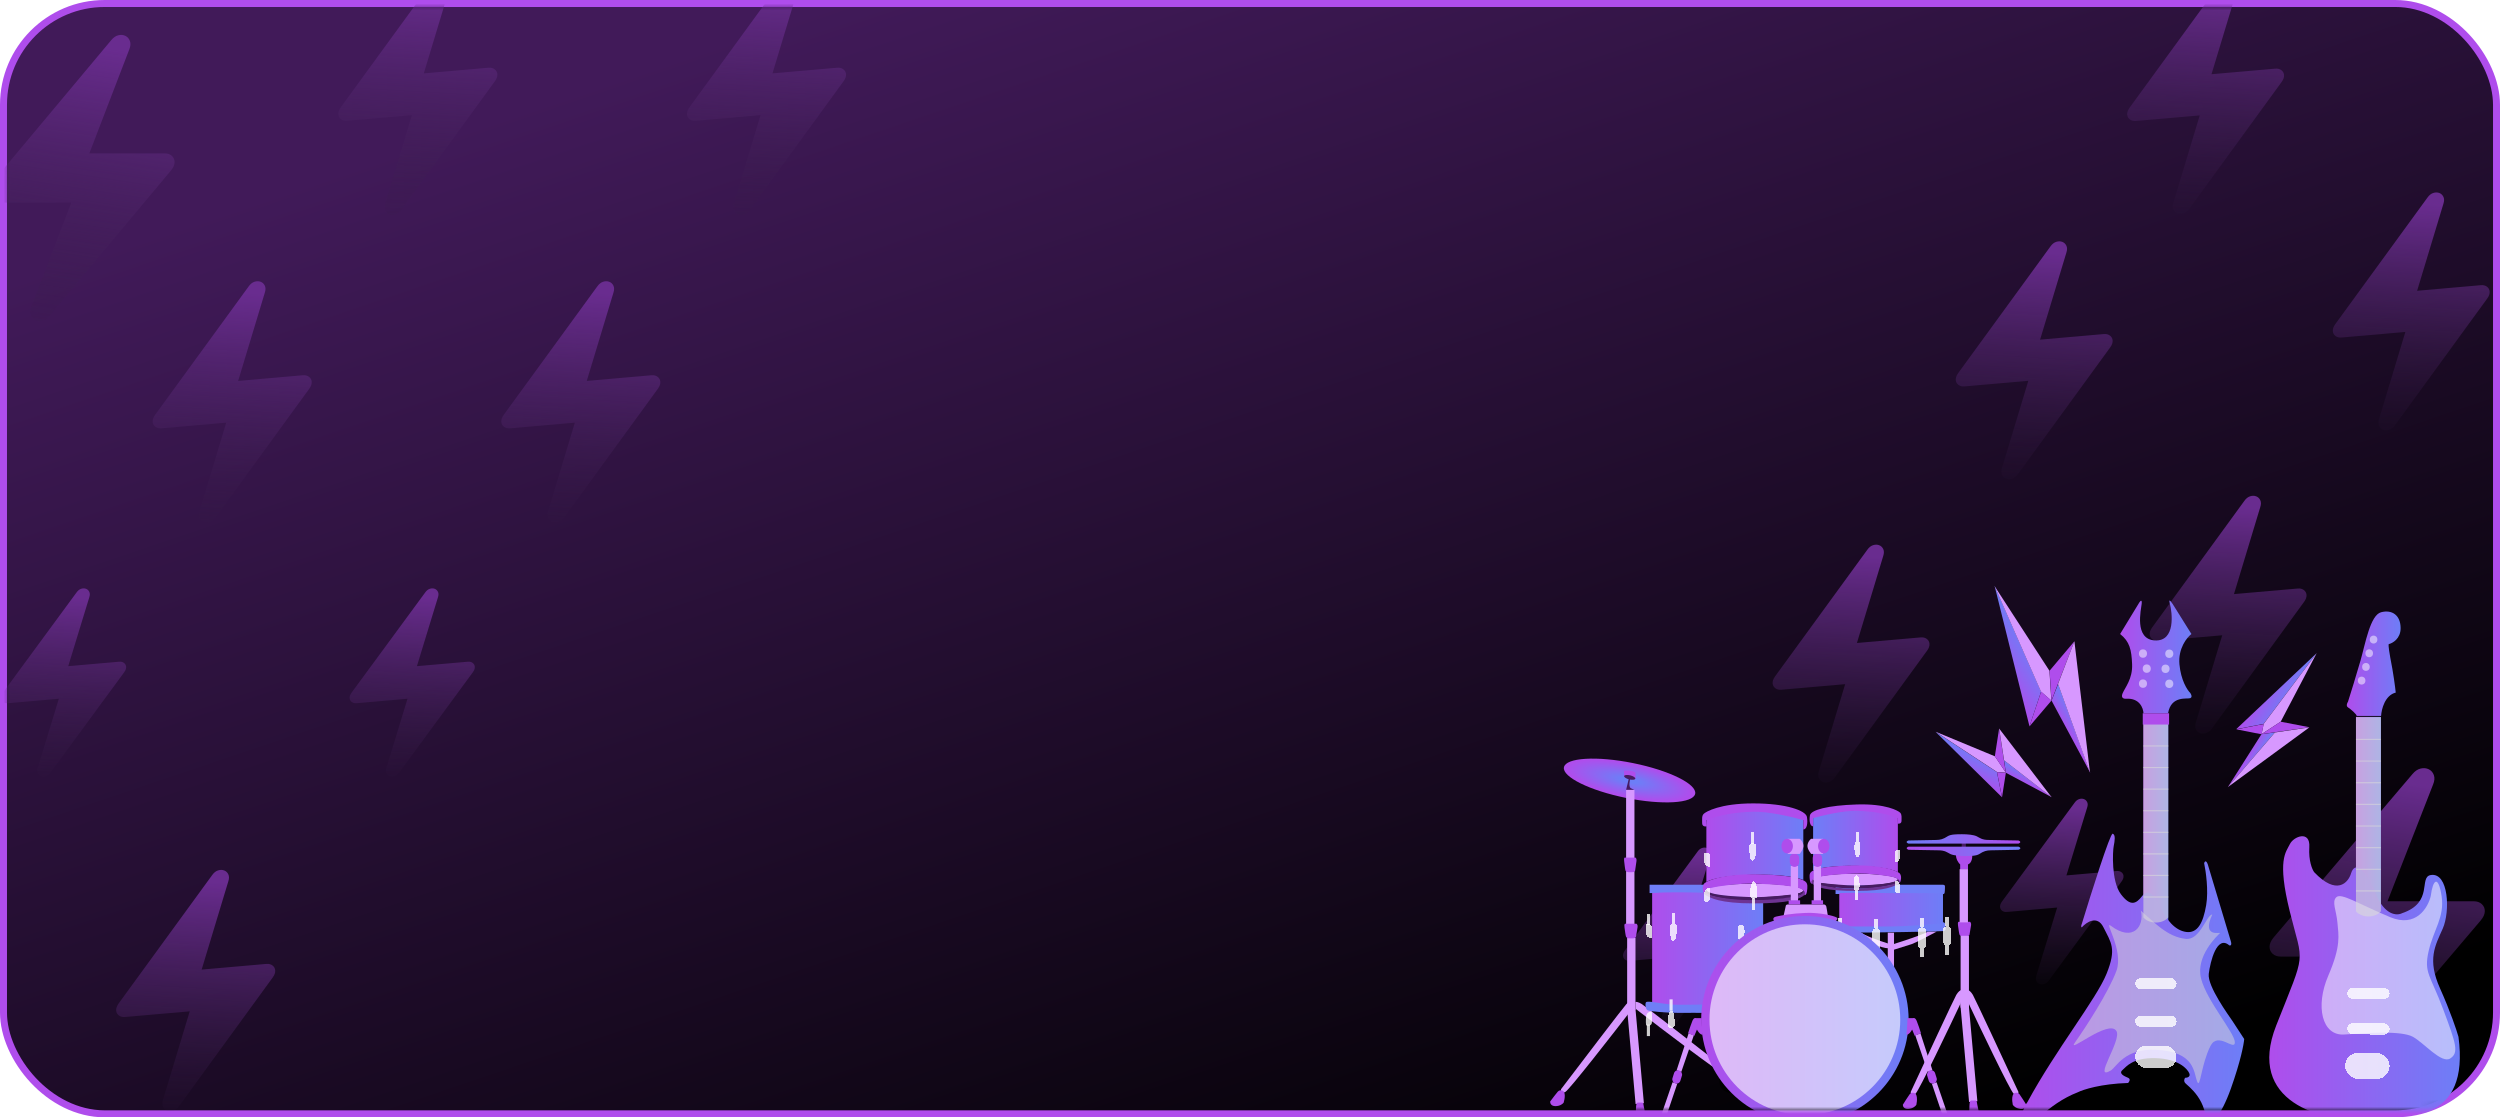 <svg width="358" height="160" viewBox="0 0 358 160" fill="none" xmlns="http://www.w3.org/2000/svg">
<rect x="0.5" y="0.5" width="357" height="159" rx="14.5" fill="url(#paint0_linear_5889_12260)" stroke="#AF4DEC"/>
<mask id="mask0_5889_12260" style="mask-type:alpha" maskUnits="userSpaceOnUse" x="1" y="1" width="356" height="158">
<rect x="1" y="1" width="356" height="158" rx="10" fill="white"/>
</mask>
<g mask="url(#mask0_5889_12260)">
<path d="M-2 27.769C-2 28.123 -1.872 28.42 -1.617 28.659C-1.361 28.897 -1.029 29.017 -0.62 29.017H10.207L4.496 43.883C4.304 44.361 4.269 44.771 4.391 45.113C4.512 45.456 4.723 45.704 5.023 45.857C5.323 46.01 5.662 46.04 6.039 45.948C6.416 45.857 6.764 45.621 7.083 45.242L24.502 24.391C24.834 23.988 25 23.596 25 23.217C25 22.862 24.872 22.565 24.617 22.327C24.361 22.088 24.029 21.969 23.62 21.969H12.793L18.504 7.102C18.695 6.637 18.731 6.233 18.609 5.89C18.488 5.548 18.277 5.3 17.977 5.147C17.677 4.994 17.338 4.96 16.961 5.046C16.584 5.132 16.236 5.37 15.917 5.762L-1.502 26.594C-1.834 27.01 -2 27.401 -2 27.769Z" fill="url(#paint1_linear_5889_12260)"/>
<path d="M325 135.579C325 135.977 325.146 136.311 325.438 136.579C325.729 136.847 326.109 136.981 326.575 136.981H338.937L332.417 153.682C332.198 154.218 332.158 154.679 332.296 155.064C332.435 155.449 332.676 155.727 333.018 155.899C333.361 156.071 333.748 156.105 334.178 156.002C334.608 155.899 335.006 155.634 335.37 155.208L355.258 131.785C355.637 131.331 355.827 130.891 355.827 130.465C355.827 130.066 355.681 129.733 355.389 129.465C355.098 129.197 354.718 129.063 354.252 129.063H341.89L348.41 112.361C348.629 111.839 348.669 111.385 348.53 111C348.392 110.615 348.151 110.337 347.808 110.165C347.466 109.993 347.079 109.956 346.649 110.052C346.219 110.148 345.821 110.416 345.456 110.856L325.569 134.259C325.19 134.726 325 135.166 325 135.579Z" fill="url(#paint2_linear_5889_12260)"/>
<path d="M0.135 99.982C0.155 100.21 0.258 100.392 0.443 100.53C0.629 100.668 0.859 100.724 1.134 100.7L8.425 100.063L5.413 109.922C5.31 110.239 5.31 110.503 5.411 110.715C5.512 110.928 5.667 111.074 5.878 111.154C6.089 111.235 6.318 111.234 6.567 111.153C6.816 111.072 7.037 110.901 7.231 110.639L17.792 96.258C17.993 95.98 18.082 95.719 18.061 95.476C18.041 95.249 17.939 95.066 17.753 94.928C17.568 94.791 17.338 94.734 17.062 94.758L9.772 95.396L12.784 85.537C12.887 85.228 12.888 84.967 12.787 84.755C12.686 84.542 12.53 84.396 12.319 84.316C12.109 84.236 11.879 84.234 11.63 84.311C11.381 84.388 11.16 84.561 10.967 84.831L0.405 99.201C0.205 99.487 0.115 99.747 0.135 99.982Z" fill="url(#paint3_linear_5889_12260)"/>
<path d="M21.862 60.416C21.887 60.708 22.018 60.941 22.253 61.118C22.489 61.295 22.782 61.368 23.132 61.337L32.395 60.527L28.577 73.158C28.448 73.564 28.447 73.903 28.575 74.175C28.704 74.448 28.902 74.635 29.17 74.738C29.438 74.841 29.729 74.841 30.045 74.737C30.361 74.634 30.642 74.415 30.888 74.079L44.294 55.66C44.55 55.304 44.664 54.97 44.636 54.659C44.611 54.367 44.48 54.133 44.245 53.957C44.009 53.78 43.716 53.707 43.366 53.737L34.103 54.548L37.921 41.917C38.051 41.521 38.053 41.187 37.924 40.915C37.796 40.643 37.597 40.455 37.33 40.352C37.062 40.249 36.77 40.246 36.453 40.345C36.137 40.444 35.856 40.666 35.611 41.011L22.204 59.415C21.949 59.781 21.835 60.115 21.862 60.416Z" fill="url(#paint4_linear_5889_12260)"/>
<path d="M48.448 16.377C48.473 16.669 48.604 16.902 48.84 17.079C49.075 17.256 49.368 17.329 49.718 17.298L58.981 16.488L55.163 29.119C55.033 29.525 55.033 29.864 55.161 30.136C55.29 30.409 55.488 30.596 55.756 30.699C56.023 30.802 56.315 30.802 56.631 30.698C56.947 30.595 57.228 30.375 57.474 30.04L70.88 11.621C71.135 11.265 71.249 10.931 71.222 10.62C71.197 10.328 71.066 10.095 70.83 9.918C70.595 9.741 70.302 9.668 69.952 9.698L60.689 10.509L64.507 -2.122C64.637 -2.518 64.638 -2.852 64.51 -3.124C64.382 -3.396 64.183 -3.584 63.916 -3.687C63.648 -3.79 63.356 -3.793 63.039 -3.694C62.723 -3.595 62.442 -3.374 62.197 -3.028L48.79 15.376C48.535 15.742 48.421 16.076 48.448 16.377Z" fill="url(#paint5_linear_5889_12260)"/>
<path d="M50.065 99.982C50.085 100.21 50.188 100.392 50.373 100.53C50.558 100.668 50.789 100.724 51.064 100.7L58.355 100.063L55.342 109.922C55.24 110.239 55.239 110.503 55.34 110.715C55.441 110.928 55.597 111.074 55.808 111.154C56.019 111.235 56.248 111.234 56.497 111.153C56.745 111.072 56.967 110.901 57.16 110.639L67.721 96.258C67.922 95.98 68.012 95.719 67.991 95.476C67.971 95.249 67.868 95.066 67.683 94.928C67.498 94.791 67.267 94.734 66.992 94.758L59.702 95.396L62.714 85.537C62.817 85.228 62.818 84.967 62.717 84.755C62.616 84.542 62.46 84.396 62.249 84.316C62.038 84.236 61.809 84.234 61.56 84.311C61.311 84.388 61.09 84.561 60.897 84.831L50.335 99.201C50.134 99.487 50.044 99.747 50.065 99.982Z" fill="url(#paint6_linear_5889_12260)"/>
<path d="M71.784 60.416C71.809 60.708 71.94 60.941 72.175 61.118C72.411 61.295 72.704 61.368 73.054 61.337L82.317 60.527L78.499 73.158C78.369 73.564 78.369 73.903 78.497 74.175C78.626 74.448 78.824 74.635 79.092 74.738C79.359 74.841 79.651 74.841 79.967 74.737C80.283 74.634 80.564 74.415 80.81 74.079L94.216 55.66C94.472 55.304 94.585 54.97 94.558 54.659C94.533 54.367 94.402 54.133 94.166 53.957C93.931 53.78 93.638 53.707 93.288 53.737L84.025 54.548L87.843 41.917C87.973 41.521 87.974 41.187 87.846 40.915C87.718 40.643 87.519 40.455 87.251 40.352C86.984 40.249 86.692 40.246 86.375 40.345C86.059 40.444 85.778 40.666 85.533 41.011L72.126 59.415C71.871 59.781 71.757 60.115 71.784 60.416Z" fill="url(#paint7_linear_5889_12260)"/>
<path d="M98.377 16.377C98.403 16.669 98.533 16.902 98.769 17.079C99.005 17.256 99.298 17.329 99.647 17.298L108.911 16.488L105.093 29.119C104.963 29.525 104.962 29.864 105.091 30.136C105.219 30.409 105.418 30.596 105.685 30.699C105.953 30.802 106.245 30.802 106.561 30.698C106.877 30.595 107.158 30.375 107.404 30.04L120.81 11.621C121.065 11.265 121.179 10.931 121.152 10.62C121.126 10.328 120.996 10.095 120.76 9.918C120.524 9.741 120.232 9.668 119.882 9.698L110.618 10.509L114.437 -2.122C114.567 -2.518 114.568 -2.852 114.44 -3.124C114.311 -3.396 114.113 -3.584 113.845 -3.687C113.577 -3.79 113.285 -3.793 112.969 -3.694C112.653 -3.595 112.372 -3.374 112.127 -3.028L98.719 15.376C98.465 15.742 98.351 16.076 98.377 16.377Z" fill="url(#paint8_linear_5889_12260)"/>
<path d="M16.635 144.713C16.661 145.004 16.791 145.238 17.027 145.415C17.263 145.592 17.555 145.665 17.905 145.634L27.169 144.824L23.351 157.455C23.221 157.861 23.22 158.2 23.349 158.472C23.477 158.744 23.675 158.932 23.943 159.035C24.211 159.138 24.503 159.138 24.819 159.034C25.135 158.931 25.416 158.711 25.662 158.376L39.068 139.957C39.323 139.601 39.437 139.267 39.41 138.956C39.384 138.664 39.254 138.43 39.018 138.254C38.782 138.077 38.489 138.004 38.14 138.034L28.876 138.845L32.694 126.214C32.825 125.818 32.826 125.484 32.697 125.212C32.569 124.939 32.371 124.752 32.103 124.649C31.835 124.546 31.543 124.543 31.227 124.642C30.911 124.74 30.63 124.962 30.385 125.308L16.977 143.712C16.723 144.078 16.609 144.412 16.635 144.713Z" fill="url(#paint9_linear_5889_12260)"/>
<path d="M232.415 136.884C232.434 137.108 232.536 137.288 232.718 137.424C232.901 137.56 233.128 137.616 233.4 137.592L240.59 136.963L237.62 146.687C237.519 146.999 237.518 147.26 237.618 147.47C237.717 147.679 237.871 147.823 238.079 147.902C238.286 147.982 238.513 147.981 238.758 147.901C239.003 147.821 239.222 147.652 239.413 147.394L249.829 133.21C250.027 132.936 250.116 132.679 250.095 132.439C250.075 132.215 249.974 132.035 249.791 131.899C249.608 131.763 249.381 131.707 249.109 131.731L241.919 132.36L244.89 122.636C244.991 122.332 244.992 122.074 244.893 121.865C244.793 121.656 244.64 121.511 244.432 121.432C244.224 121.353 243.997 121.351 243.752 121.427C243.506 121.503 243.288 121.674 243.098 121.94L232.681 136.113C232.483 136.395 232.394 136.652 232.415 136.884Z" fill="url(#paint10_linear_5889_12260)"/>
<path d="M253.839 97.863C253.864 98.15 253.993 98.381 254.226 98.555C254.458 98.73 254.747 98.802 255.092 98.771L264.228 97.972L260.463 110.43C260.335 110.83 260.334 111.165 260.461 111.433C260.587 111.702 260.783 111.887 261.047 111.988C261.311 112.09 261.599 112.09 261.911 111.988C262.222 111.885 262.499 111.669 262.742 111.338L275.964 93.172C276.216 92.821 276.328 92.492 276.301 92.184C276.276 91.897 276.147 91.666 275.915 91.492C275.682 91.318 275.394 91.246 275.049 91.276L265.912 92.075L269.678 79.618C269.807 79.227 269.808 78.897 269.681 78.629C269.555 78.361 269.359 78.175 269.095 78.074C268.831 77.972 268.543 77.97 268.231 78.067C267.919 78.164 267.642 78.383 267.4 78.724L254.177 96.875C253.926 97.237 253.813 97.566 253.839 97.863Z" fill="url(#paint11_linear_5889_12260)"/>
<path d="M280.066 54.425C280.091 54.713 280.22 54.944 280.452 55.118C280.685 55.292 280.974 55.364 281.319 55.334L290.455 54.535L286.689 66.992C286.561 67.393 286.561 67.727 286.687 67.996C286.814 68.264 287.009 68.449 287.274 68.551C287.538 68.653 287.826 68.652 288.137 68.55C288.449 68.448 288.726 68.232 288.968 67.901L302.191 49.735C302.442 49.383 302.555 49.054 302.528 48.747C302.503 48.46 302.374 48.229 302.141 48.055C301.909 47.88 301.62 47.808 301.275 47.838L292.139 48.638L295.905 36.18C296.033 35.789 296.034 35.46 295.908 35.191C295.781 34.923 295.586 34.738 295.321 34.636C295.057 34.535 294.769 34.532 294.457 34.63C294.145 34.727 293.868 34.946 293.627 35.286L280.403 53.438C280.152 53.799 280.04 54.128 280.066 54.425Z" fill="url(#paint12_linear_5889_12260)"/>
<path d="M304.613 16.418C304.638 16.705 304.767 16.936 304.999 17.11C305.232 17.284 305.52 17.356 305.865 17.326L315.002 16.527L311.236 28.985C311.108 29.385 311.107 29.72 311.234 29.988C311.361 30.256 311.556 30.441 311.82 30.543C312.085 30.645 312.372 30.644 312.684 30.542C312.996 30.44 313.273 30.224 313.515 29.893L326.738 11.727C326.989 11.375 327.102 11.046 327.075 10.739C327.05 10.452 326.921 10.221 326.688 10.047C326.456 9.872 326.167 9.8 325.822 9.83L316.686 10.63L320.452 -1.828C320.58 -2.218 320.581 -2.548 320.455 -2.816C320.328 -3.085 320.133 -3.27 319.868 -3.371C319.604 -3.473 319.316 -3.475 319.004 -3.378C318.692 -3.281 318.415 -3.062 318.174 -2.722L304.95 15.43C304.699 15.791 304.587 16.12 304.613 16.418Z" fill="url(#paint13_linear_5889_12260)"/>
<path d="M286.407 129.884C286.426 130.108 286.528 130.288 286.711 130.424C286.893 130.56 287.121 130.616 287.392 130.592L294.583 129.963L291.612 139.687C291.511 139.999 291.51 140.26 291.61 140.47C291.709 140.679 291.863 140.823 292.071 140.902C292.279 140.982 292.505 140.981 292.75 140.901C292.996 140.821 293.214 140.652 293.405 140.394L303.821 126.21C304.019 125.936 304.108 125.679 304.087 125.439C304.067 125.215 303.966 125.035 303.783 124.899C303.6 124.763 303.373 124.707 303.102 124.731L295.911 125.36L298.882 115.636C298.983 115.332 298.984 115.074 298.885 114.865C298.785 114.656 298.632 114.511 298.424 114.432C298.216 114.353 297.989 114.351 297.744 114.427C297.498 114.503 297.28 114.674 297.09 114.94L286.673 129.113C286.475 129.395 286.387 129.652 286.407 129.884Z" fill="url(#paint14_linear_5889_12260)"/>
<path d="M307.831 90.863C307.857 91.15 307.985 91.381 308.218 91.555C308.45 91.73 308.739 91.802 309.084 91.771L318.221 90.972L314.455 103.43C314.327 103.83 314.326 104.165 314.453 104.433C314.58 104.702 314.775 104.887 315.039 104.988C315.303 105.09 315.591 105.09 315.903 104.988C316.214 104.885 316.491 104.669 316.734 104.338L329.956 86.172C330.208 85.821 330.32 85.492 330.294 85.184C330.268 84.897 330.14 84.666 329.907 84.492C329.675 84.318 329.386 84.246 329.041 84.276L319.904 85.075L323.67 72.618C323.799 72.227 323.8 71.897 323.673 71.629C323.547 71.361 323.351 71.175 323.087 71.074C322.823 70.972 322.535 70.97 322.223 71.067C321.911 71.164 321.634 71.383 321.392 71.724L308.169 89.875C307.918 90.237 307.805 90.566 307.831 90.863Z" fill="url(#paint15_linear_5889_12260)"/>
<path d="M334.058 47.425C334.083 47.713 334.212 47.944 334.444 48.118C334.677 48.292 334.966 48.364 335.311 48.334L344.447 47.535L340.681 59.992C340.553 60.393 340.553 60.727 340.679 60.996C340.806 61.264 341.002 61.449 341.266 61.551C341.53 61.653 341.818 61.652 342.129 61.55C342.441 61.448 342.718 61.232 342.961 60.901L356.183 42.735C356.435 42.383 356.547 42.054 356.52 41.747C356.495 41.46 356.366 41.229 356.134 41.055C355.901 40.88 355.612 40.808 355.267 40.838L346.131 41.638L349.897 29.18C350.026 28.789 350.027 28.46 349.9 28.192C349.773 27.923 349.578 27.738 349.314 27.636C349.049 27.535 348.761 27.532 348.449 27.63C348.138 27.727 347.861 27.946 347.619 28.286L334.395 46.438C334.144 46.799 334.032 47.128 334.058 47.425Z" fill="url(#paint16_linear_5889_12260)"/>
<path d="M319.017 112.74L323.842 105.137L325.772 104.876L319.017 112.74Z" fill="url(#paint17_linear_5889_12260)"/>
<path d="M320.223 104.419L331.746 93.528L324.152 103.659L320.223 104.419Z" fill="url(#paint18_linear_5889_12260)"/>
<path d="M326.595 103.347L323.848 105.133L324.156 103.66L331.75 93.528L326.595 103.347Z" fill="#D798FF"/>
<path d="M324.168 103.679L320.238 104.439L323.86 105.152L324.168 103.679Z" fill="#AF4DEC"/>
<path d="M330.706 104.141L323.838 105.131L326.585 103.346L330.706 104.141Z" fill="#AF4DEC"/>
<path d="M330.701 104.162L319.038 112.703L325.764 104.89L330.701 104.162Z" fill="#D798FF"/>
<path d="M293.824 114.166L287.241 110.657L286.986 108.875L293.824 114.166Z" fill="url(#paint19_linear_5889_12260)"/>
<path d="M286.677 114.162L277.172 104.795L285.964 110.566L286.677 114.162Z" fill="url(#paint20_linear_5889_12260)"/>
<path d="M285.675 108.306L287.247 110.649L285.982 110.559L277.19 104.788L285.675 108.306Z" fill="#D798FF"/>
<path d="M285.975 110.57L286.688 114.166L287.24 110.66L285.975 110.57Z" fill="#AF4DEC"/>
<path d="M286.275 104.318L287.232 110.649L285.66 108.306L286.275 104.318Z" fill="#AF4DEC"/>
<path d="M286.281 104.333L293.777 114.151L286.983 108.882L286.281 104.333Z" fill="#D798FF"/>
<path d="M299.34 110.682L293.783 100.327L294.726 97.948L299.34 110.682Z" fill="url(#paint21_linear_5889_12260)"/>
<path d="M290.623 104.02L285.627 83.902L292.285 99.035L290.623 104.02Z" fill="url(#paint22_linear_5889_12260)"/>
<path d="M293.482 96.056L293.749 100.337L292.269 99.049L285.611 83.916L293.482 96.056Z" fill="#D798FF"/>
<path d="M292.289 99.034L290.626 104.018L293.769 100.322L292.289 99.034Z" fill="#AF4DEC"/>
<path d="M297.061 91.826L293.77 100.323L293.503 96.042L297.061 91.826Z" fill="#AF4DEC"/>
<path d="M297.054 91.828L299.282 110.614L294.707 97.948L297.054 91.828Z" fill="#D798FF"/>
<path d="M236.586 143.636V127.738C241.482 127.5 249.225 127.838 252.484 128.037V144.084H243.975C239.437 144.204 237.158 143.835 236.586 143.636Z" fill="url(#paint23_linear_5889_12260)"/>
<g filter="url(#filter0_d_5889_12260)">
<path d="M249.332 128.484C248.974 128.484 248.853 128.671 248.828 128.746C248.828 129.517 248.854 131.007 249.332 130.947C249.81 130.888 249.873 129.442 249.798 128.746C249.798 128.646 249.69 128.484 249.332 128.484Z" fill="white" fill-opacity="0.8" shape-rendering="crispEdges"/>
</g>
<g filter="url(#filter1_d_5889_12260)">
<path d="M252.443 128.862C252.503 128.564 252.766 128.489 252.891 128.489H252.965C253.145 128.467 253.239 128.53 253.264 128.564C253.289 128.688 253.324 129.101 253.264 129.758C253.204 130.415 252.692 130.529 252.443 130.504C252.418 130.081 252.383 129.161 252.443 128.862Z" fill="white" fill-opacity="0.8" shape-rendering="crispEdges"/>
</g>
<ellipse cx="233.353" cy="111.769" rx="9.587" ry="2.543" transform="rotate(11.438 233.353 111.769)" fill="url(#paint24_radial_5889_12260)"/>
<path d="M232.562 110.343V111.164L234.205 111.537V110.642C233.906 110.343 233.06 110.318 232.562 110.343Z" fill="#AF4DEC"/>
<path d="M232.895 143.787C233.281 143.377 233.582 143.272 233.685 143.27L233.932 144.208C230.923 148.116 224.758 156.015 224.169 156.356C223.58 156.697 223.498 156.25 223.531 155.984C226.491 152.09 232.509 144.198 232.895 143.787Z" fill="#D798FF"/>
<path d="M235.099 143.775C234.621 143.476 234.303 143.451 234.203 143.476V144.446C238.11 147.457 246.086 153.522 246.743 153.701C247.399 153.881 247.365 153.428 247.265 153.179C243.409 150.169 235.577 144.073 235.099 143.775Z" fill="#D798FF"/>
<path d="M247.78 153.936C247.601 153.697 247.357 153.688 247.257 153.712C246.6 153.712 246.685 154.857 246.809 155.429C246.909 155.603 247.272 155.966 247.929 156.026C248.586 156.086 248.75 155.653 248.75 155.429C248.501 155.031 247.959 154.175 247.78 153.936Z" stroke="black"/>
<path d="M235.766 143.478C235.946 143.419 236.388 143.453 236.587 143.478C237.234 143.578 238.692 143.792 239.349 143.851C240.006 143.911 242.708 143.876 243.977 143.851L243.977 145.046C243.404 145.021 241.902 145.046 240.469 145.046C238.677 145.046 236.14 144.822 235.916 144.672C235.605 144.465 235.543 143.553 235.766 143.478Z" fill="#6F7EF7"/>
<path d="M266.305 133.406C266.723 133.884 269.216 134.75 270.41 135.123V135.795C269.454 135.795 267.275 134.799 266.305 134.302V133.406Z" fill="#D798FF"/>
<path d="M276.067 133.406C275.41 133.824 272.509 134.775 271.141 135.198V136.019C271.787 135.82 273.216 135.377 273.753 135.198C274.29 135.018 276.365 133.929 277.336 133.406H276.067Z" fill="#D798FF"/>
<path d="M278.61 132.51C278.61 132.152 278.361 132.062 278.237 132.062C277.714 132.137 275.594 132.331 271.295 132.51C266.996 132.689 264.13 132.286 263.234 132.062V133.555C268.061 133.58 277.819 133.391 278.237 133.331C278.759 133.257 278.61 132.958 278.61 132.51Z" fill="#6F7EF7"/>
<path d="M278.501 127.579C278.501 128.05 278.298 128.07 278.196 128.02H262.852V126.695H278.196C278.654 126.695 278.501 126.99 278.501 127.579Z" fill="#6F7EF7"/>
<path d="M263.383 132.673V127.896C264.975 127.796 269.593 127.896 271.444 127.896L278.236 127.896V132.225C276.569 132.374 272.757 132.673 270.847 132.673H263.383Z" fill="url(#paint25_linear_5889_12260)"/>
<path d="M236.219 127.89H236.592C239.936 127.591 248.584 127.964 252.49 128.188V126.695H236.219V127.89Z" fill="#6F7EF7"/>
<path d="M239.509 154.977L240.181 155.2L238.614 159.828L237.867 159.753L239.509 154.977Z" fill="#D798FF"/>
<path d="M240.094 153.26L241.81 147.961L242.557 148.259L240.765 153.484L240.094 153.26Z" fill="#D798FF"/>
<path d="M277.319 154.977L276.647 155.2L278.215 159.828L278.961 159.753L277.319 154.977Z" fill="#D798FF"/>
<path d="M276.727 153.26L275.01 147.961L274.264 148.259L276.055 153.484L276.727 153.26Z" fill="#D798FF"/>
<path d="M250.92 116.081C248.113 116.021 245.372 116.852 244.352 117.275V126.307C244.725 126.008 246.561 125.381 250.92 125.262C255.279 125.142 257.612 125.709 258.234 126.008V117.275C256.965 116.902 253.726 116.141 250.92 116.081Z" fill="url(#paint26_linear_5889_12260)"/>
<ellipse cx="251.293" cy="127.509" rx="6.941" ry="0.97" fill="#D798FF"/>
<path d="M244.132 127.87C243.953 127.631 244.207 127.472 244.356 127.422C244.578 128.237 248.704 128.39 250.734 128.465L250.775 128.467C252.79 128.541 257.044 128.094 257.567 127.944C257.985 127.825 258.189 127.646 258.238 127.571C258.238 127.944 258.164 127.87 257.865 128.094C257.567 128.318 255.402 128.915 251.222 128.989C247.043 129.064 244.356 128.168 244.132 127.87Z" fill="#471B62"/>
<path d="M244.358 128.247C243.881 128.008 243.96 127.75 244.06 127.65C244.358 128.471 248.462 128.919 251.15 128.919C253.837 128.919 257.122 128.471 257.868 128.098C258.346 127.859 258.241 127.501 258.166 127.352C258.584 127.59 258.54 127.974 258.465 128.098C257.793 128.77 256.151 129.367 251.15 129.367C246.15 129.367 244.956 128.546 244.358 128.247Z" fill="#6E3393"/>
<path d="M245.025 127.139C244.309 127.318 244.03 127.761 243.98 127.96C243.622 127.005 243.98 126.492 244.204 126.393C244.801 125.97 247.085 125.139 251.444 125.198C256.892 125.273 258.161 125.945 258.534 126.243C258.908 126.542 258.833 127.064 258.758 127.661C258.699 128.139 258.485 128.209 258.385 128.184C258.624 127.826 258.335 127.537 258.161 127.438C257.49 126.84 253.758 126.616 251.369 126.542C248.981 126.467 245.921 126.915 245.025 127.139Z" fill="#AF4DEC"/>
<path d="M243.75 117.883C243.75 118.361 244.198 118.381 244.422 118.331L244.348 117.435C246.363 116.689 248.303 116.316 251.065 116.241C253.274 116.181 256.762 117.012 258.23 117.435V118.779C258.753 118.779 258.902 117.883 258.753 116.987C258.603 116.092 255.844 115.047 251.065 115.047C246.288 115.047 244.273 116.241 243.974 116.54C243.676 116.838 243.75 117.286 243.75 117.883Z" fill="#AF4DEC"/>
<g filter="url(#filter2_d_5889_12260)">
<path d="M250.98 116.766C250.622 116.766 250.501 116.952 250.477 117.027C250.477 117.798 250.503 119.288 250.98 119.229C251.458 119.169 251.521 117.723 251.447 117.027C251.447 116.927 251.339 116.766 250.98 116.766Z" fill="white" fill-opacity="0.8" shape-rendering="crispEdges"/>
</g>
<g filter="url(#filter3_d_5889_12260)">
<rect x="250.773" y="115.188" width="0.448" height="1.642" fill="white" fill-opacity="0.8" shape-rendering="crispEdges"/>
</g>
<g filter="url(#filter4_d_5889_12260)">
<path d="M239.629 128.266C239.271 128.266 239.15 128.452 239.125 128.527C239.125 129.298 239.151 130.788 239.629 130.729C240.106 130.669 240.17 129.223 240.095 128.527C240.095 128.427 239.987 128.266 239.629 128.266Z" fill="white" fill-opacity="0.8" shape-rendering="crispEdges"/>
</g>
<g filter="url(#filter5_d_5889_12260)">
<rect x="239.43" y="126.695" width="0.448" height="1.642" fill="white" fill-opacity="0.8" shape-rendering="crispEdges"/>
</g>
<g filter="url(#filter6_d_5889_12260)">
<rect x="235.836" y="126.844" width="0.448" height="1.642" fill="white" fill-opacity="0.8" shape-rendering="crispEdges"/>
</g>
<g filter="url(#filter7_d_5889_12260)">
<path d="M239.324 143.18C239.683 143.18 239.803 142.993 239.828 142.918C239.828 142.147 239.802 140.657 239.324 140.717C238.847 140.776 238.783 142.222 238.858 142.918C238.858 143.018 238.966 143.18 239.324 143.18Z" fill="white" fill-opacity="0.8" shape-rendering="crispEdges"/>
</g>
<rect x="239.523" y="144.75" width="0.448" height="1.642" transform="rotate(-180 239.523 144.75)" fill="white" fill-opacity="0.8"/>
<g filter="url(#filter8_d_5889_12260)">
<path d="M251.121 124.672C251.479 124.672 251.6 124.485 251.625 124.411C251.625 123.639 251.599 122.149 251.121 122.209C250.644 122.269 250.58 123.714 250.655 124.411C250.655 124.51 250.763 124.672 251.121 124.672Z" fill="white" fill-opacity="0.8" shape-rendering="crispEdges"/>
</g>
<g filter="url(#filter9_d_5889_12260)">
<rect x="251.32" y="126.242" width="0.448" height="1.642" transform="rotate(-180 251.32 126.242)" fill="white" fill-opacity="0.8" shape-rendering="crispEdges"/>
</g>
<g filter="url(#filter10_d_5889_12260)">
<path d="M244.877 118.471C244.818 118.173 244.554 118.098 244.43 118.098H244.355C244.176 118.076 244.081 118.139 244.056 118.173C244.032 118.297 243.997 118.71 244.056 119.367C244.116 120.024 244.629 120.138 244.877 120.113C244.902 119.691 244.937 118.77 244.877 118.471Z" fill="white" fill-opacity="0.8" shape-rendering="crispEdges"/>
</g>
<g filter="url(#filter11_d_5889_12260)">
<path d="M236.549 128.714C236.49 128.415 236.226 128.34 236.101 128.34H236.027C235.848 128.319 235.753 128.381 235.728 128.415C235.703 128.539 235.669 128.952 235.728 129.609C235.788 130.266 236.301 130.381 236.549 130.356C236.574 129.933 236.609 129.012 236.549 128.714Z" fill="white" fill-opacity="0.8" shape-rendering="crispEdges"/>
</g>
<g filter="url(#filter12_d_5889_12260)">
<rect width="0.448" height="1.642" transform="matrix(1 0 0 -1 235.828 144.367)" fill="white" fill-opacity="0.8"/>
<path d="M236.541 142.497C236.482 142.796 236.218 142.87 236.094 142.87H236.019C235.84 142.892 235.745 142.83 235.72 142.796C235.696 142.671 235.661 142.258 235.72 141.602C235.78 140.945 236.293 140.83 236.541 140.855C236.566 141.278 236.601 142.199 236.541 142.497Z" fill="white" fill-opacity="0.8"/>
</g>
<g filter="url(#filter13_d_5889_12260)">
<path d="M244.877 124.747C244.818 125.046 244.554 125.12 244.43 125.12L244.355 125.12C244.176 125.142 244.081 125.08 244.056 125.046C244.032 124.921 243.997 124.508 244.056 123.852C244.116 123.195 244.629 123.08 244.877 123.105C244.902 123.528 244.937 124.449 244.877 124.747Z" fill="white" fill-opacity="0.8" shape-rendering="crispEdges"/>
</g>
<path d="M266.031 115.971C268.485 115.919 270.882 116.646 271.773 117.015V124.911C271.447 124.65 269.842 124.102 266.031 123.997C262.221 123.893 260.181 124.389 259.637 124.65V117.015C260.746 116.689 263.578 116.024 266.031 115.971Z" fill="url(#paint27_linear_5889_12260)"/>
<ellipse cx="6.068" cy="0.848" rx="6.068" ry="0.848" transform="matrix(-1 0 0 1 271.773 125.109)" fill="#D798FF"/>
<path d="M271.97 126.274C272.126 126.066 271.904 125.926 271.774 125.883C271.579 126.596 267.973 126.729 266.198 126.795L266.162 126.796C264.401 126.862 260.681 126.47 260.225 126.34C259.859 126.235 259.681 126.079 259.637 126.013C259.637 126.34 259.703 126.274 259.964 126.47C260.225 126.666 262.117 127.188 265.771 127.253C269.425 127.318 271.774 126.535 271.97 126.274Z" fill="#471B62"/>
<path d="M271.775 126.603C272.192 126.395 272.123 126.168 272.036 126.081C271.775 126.799 268.186 127.191 265.837 127.256C263.488 127.321 260.617 126.799 259.964 126.473C259.547 126.264 259.638 125.951 259.703 125.82C259.338 126.029 259.377 126.364 259.442 126.473C260.03 127.06 261.465 127.582 265.837 127.582C270.209 127.582 271.253 126.864 271.775 126.603Z" fill="#6E3393"/>
<path d="M271.188 125.621C271.814 125.778 272.058 126.165 272.102 126.339C272.415 125.504 272.102 125.056 271.906 124.969C271.384 124.599 269.387 123.872 265.577 123.925C260.813 123.99 259.704 124.577 259.378 124.838C259.052 125.099 259.117 125.556 259.182 126.078C259.234 126.495 259.421 126.556 259.508 126.535C259.3 126.221 259.552 125.969 259.704 125.882C260.291 125.36 263.554 125.164 265.642 125.099C267.73 125.034 270.405 125.425 271.188 125.621Z" fill="#AF4DEC"/>
<path d="M272.297 117.548C272.297 117.965 271.906 117.983 271.71 117.939L271.775 117.156C270.014 116.504 268.317 116.177 265.903 116.112C263.972 116.06 260.922 116.786 259.639 117.156V118.331C259.182 118.331 259.052 117.548 259.182 116.765C259.313 115.982 261.727 115.329 265.903 115.199C270.079 115.068 271.841 116.112 272.102 116.373C272.363 116.634 272.297 117.026 272.297 117.548Z" fill="#AF4DEC"/>
<g filter="url(#filter14_d_5889_12260)">
<path d="M265.981 116.562C266.295 116.562 266.4 116.726 266.422 116.791C266.422 117.465 266.399 118.768 265.981 118.716C265.564 118.664 265.508 117.4 265.574 116.791C265.574 116.704 265.668 116.562 265.981 116.562Z" fill="white" fill-opacity="0.8" shape-rendering="crispEdges"/>
</g>
<g filter="url(#filter15_d_5889_12260)">
<rect width="0.391" height="1.435" transform="matrix(-1 0 0 1 266.172 115.188)" fill="white" fill-opacity="0.8" shape-rendering="crispEdges"/>
</g>
<g filter="url(#filter16_d_5889_12260)">
<path d="M265.862 123.477C265.549 123.477 265.444 123.313 265.422 123.248C265.422 122.574 265.445 121.271 265.862 121.323C266.28 121.376 266.335 122.639 266.27 123.248C266.27 123.335 266.176 123.477 265.862 123.477Z" fill="white" fill-opacity="0.8" shape-rendering="crispEdges"/>
</g>
<g filter="url(#filter17_d_5889_12260)">
<rect width="0.391" height="1.435" transform="matrix(1 -8.74228e-08 -8.74228e-08 -1 265.688 124.844)" fill="white" fill-opacity="0.8" shape-rendering="crispEdges"/>
</g>
<g filter="url(#filter18_d_5889_12260)">
<path d="M271.332 118.065C271.384 117.804 271.614 117.738 271.723 117.738H271.788C271.945 117.719 272.028 117.774 272.049 117.804C272.071 117.912 272.102 118.273 272.049 118.848C271.997 119.422 271.549 119.522 271.332 119.5C271.31 119.13 271.279 118.326 271.332 118.065Z" fill="white" fill-opacity="0.8" shape-rendering="crispEdges"/>
</g>
<g filter="url(#filter19_d_5889_12260)">
<path d="M271.332 123.545C271.384 123.806 271.614 123.871 271.723 123.871L271.788 123.871C271.945 123.89 272.028 123.835 272.049 123.806C272.071 123.697 272.102 123.336 272.049 122.762C271.997 122.188 271.549 122.088 271.332 122.109C271.31 122.479 271.279 123.284 271.332 123.545Z" fill="white" fill-opacity="0.8" shape-rendering="crispEdges"/>
</g>
<path d="M255.705 129.814L255.406 131.158H261.75C261.701 130.809 261.586 130.053 261.527 129.814C261.467 129.575 261.253 129.516 261.153 129.516H256.003C255.765 129.516 255.705 129.715 255.705 129.814Z" fill="#D798FF"/>
<g filter="url(#filter20_d_5889_12260)">
<rect x="256.438" y="124.008" width="1.045" height="5.075" fill="#D798FF"/>
</g>
<g filter="url(#filter21_d_5889_12260)">
<rect x="259.727" y="124.008" width="1.045" height="5.374" fill="#D798FF"/>
</g>
<rect x="256.297" y="122.203" width="1.343" height="1.941" rx="0.672" fill="#AF4DEC"/>
<rect x="259.586" y="122.203" width="1.343" height="1.941" rx="0.672" fill="#AF4DEC"/>
<path d="M257.717 120.117H256V122.282H257.717C257.866 122.058 258.179 121.714 258.239 121.237C258.299 120.759 257.916 120.217 257.717 120.117Z" fill="#D798FF"/>
<ellipse cx="255.923" cy="121.162" rx="0.821" ry="1.045" fill="#AF4DEC"/>
<path d="M259.354 120.117H261.07V122.282H259.354C259.204 122.058 258.891 121.714 258.831 121.237C258.771 120.759 259.155 120.217 259.354 120.117Z" fill="#D798FF"/>
<ellipse cx="0.821" cy="1.045" rx="0.821" ry="1.045" transform="matrix(-1 0 0 1 261.984 120.117)" fill="#AF4DEC"/>
<g filter="url(#filter22_d_5889_12260)">
<rect x="268.094" y="128.922" width="1.194" height="3.135" rx="0.597" fill="white" fill-opacity="0.8" shape-rendering="crispEdges"/>
</g>
<g filter="url(#filter23_d_5889_12260)">
<rect width="0.597" height="1.194" transform="matrix(1 0 0 -1 268.391 133.258)" fill="white" fill-opacity="0.8" shape-rendering="crispEdges"/>
</g>
<g filter="url(#filter24_d_5889_12260)">
<rect width="0.597" height="1.343" transform="matrix(1 0 0 -1 268.391 128.922)" fill="white" fill-opacity="0.8" shape-rendering="crispEdges"/>
</g>
<g filter="url(#filter25_d_5889_12260)">
<rect x="274.648" y="128.781" width="1.194" height="3.135" rx="0.597" fill="white" fill-opacity="0.8" shape-rendering="crispEdges"/>
</g>
<g filter="url(#filter26_d_5889_12260)">
<rect width="0.597" height="1.194" transform="matrix(1 0 0 -1 274.945 133.109)" fill="white" fill-opacity="0.8" shape-rendering="crispEdges"/>
</g>
<g filter="url(#filter27_d_5889_12260)">
<rect width="0.597" height="1.343" transform="matrix(1 0 0 -1 274.945 128.781)" fill="white" fill-opacity="0.8" shape-rendering="crispEdges"/>
</g>
<g filter="url(#filter28_d_5889_12260)">
<rect width="0.597" height="1.343" transform="matrix(1 0 0 -1 278.539 128.625)" fill="white" fill-opacity="0.8" shape-rendering="crispEdges"/>
</g>
<g filter="url(#filter29_d_5889_12260)">
<rect width="0.597" height="1.343" transform="matrix(1 0 0 -1 278.539 132.812)" fill="white" fill-opacity="0.8" shape-rendering="crispEdges"/>
</g>
<g filter="url(#filter30_d_5889_12260)">
<rect x="262.852" y="128.781" width="1.194" height="3.135" rx="0.597" fill="white" fill-opacity="0.8" shape-rendering="crispEdges"/>
</g>
<g filter="url(#filter31_d_5889_12260)">
<rect x="278.242" y="128.625" width="1.194" height="2.836" rx="0.597" fill="white" fill-opacity="0.8" shape-rendering="crispEdges"/>
</g>
<path d="M270.328 137.685V133.562H271.224V139.086L270.328 137.685Z" fill="#D798FF"/>
<rect x="232.859" y="124.75" width="1.194" height="7.613" fill="#D798FF"/>
<rect x="232.859" y="113.094" width="1.194" height="10.002" fill="#D798FF"/>
<rect x="233.008" y="134.305" width="1.194" height="10.3" fill="#D798FF"/>
<rect x="233.008" y="144.562" width="1.194" height="13.584" transform="rotate(-5.098 233.008 144.562)" fill="#D798FF"/>
<ellipse cx="233.376" cy="111.32" rx="0.821" ry="0.299" transform="rotate(13.638 233.376 111.32)" fill="#471B62"/>
<g filter="url(#filter32_d_5889_12260)">
<rect width="0.597" height="1.343" transform="matrix(1 0 0 -1 263.156 128.781)" fill="white" fill-opacity="0.8" shape-rendering="crispEdges"/>
</g>
<path d="M254.36 131.249C253.707 131.391 253.956 131.81 254.162 132.002C257.899 131.215 261.345 131.678 262.75 132.003C262.896 131.898 263.282 131.552 263.028 131.395C262.57 131.113 260.538 130.66 258.598 130.728C256.659 130.795 255.175 131.071 254.36 131.249Z" fill="#AF4DEC"/>
<circle cx="258.462" cy="146.017" r="14.853" fill="url(#paint28_linear_5889_12260)"/>
<circle cx="258.456" cy="146.018" r="13.659" fill="white" fill-opacity="0.6"/>
<rect x="256.133" y="128.922" width="1.642" height="0.597" fill="#AF4DEC"/>
<rect x="259.422" y="128.922" width="1.642" height="0.597" fill="#AF4DEC"/>
<path d="M234.345 132.281H232.703C232.583 132.341 232.603 132.654 232.628 132.804C232.678 133.202 232.792 134.028 232.852 134.147C232.912 134.267 233.076 134.346 233.151 134.371H233.822C234.121 134.371 234.245 134.222 234.27 134.147C234.32 133.824 234.434 133.102 234.494 132.804C234.554 132.505 234.42 132.331 234.345 132.281Z" fill="#AF4DEC"/>
<path d="M234.503 157.891H235.175C235.354 157.95 235.363 158.305 235.399 158.488C235.474 158.861 235.638 159.667 235.698 159.906C235.757 160.145 235.573 160.304 235.474 160.354H234.503C234.145 160.354 234.155 160.155 234.205 160.055C234.23 159.757 234.28 159.04 234.28 158.562C234.28 158.085 234.429 157.916 234.503 157.891Z" fill="#AF4DEC"/>
<path d="M223.073 156.328C223.271 156.104 223.515 156.114 223.612 156.147C224.267 156.201 224.088 157.335 223.918 157.895C223.804 158.06 223.412 158.393 222.753 158.398C222.093 158.404 221.965 157.959 221.983 157.736C222.264 157.359 222.875 156.551 223.073 156.328Z" fill="#AF4DEC"/>
<path d="M242.854 145.792H243.675C243.675 146.628 243.774 147.733 243.824 148.18C243.466 148.18 243.128 147.683 243.003 147.434L242.63 148.33L241.734 147.957C241.884 147.434 242.152 146.718 242.331 146.24C242.511 145.762 242.754 145.742 242.854 145.792Z" fill="#AF4DEC"/>
<rect x="239.898" y="153.109" width="1.188" height="1.957" rx="0.594" transform="rotate(17.275 239.898 153.109)" fill="#AF4DEC"/>
<path d="M273.966 145.792H273.145C273.145 146.628 273.046 147.733 272.996 148.18C273.354 148.18 273.693 147.683 273.817 147.434L274.19 148.33L275.086 147.957C274.937 147.434 274.668 146.718 274.489 146.24C274.31 145.762 274.066 145.742 273.966 145.792Z" fill="#AF4DEC"/>
<rect width="1.188" height="1.957" rx="0.594" transform="matrix(-0.955 0.297 0.297 0.955 276.93 153.109)" fill="#AF4DEC"/>
<path d="M234.212 122.805H232.643C232.54 122.864 232.557 123.178 232.579 123.327C232.622 123.725 232.721 124.551 232.772 124.671C232.824 124.79 232.966 124.87 233.18 124.895H233.76C234.018 124.895 234.126 124.745 234.147 124.671C234.19 124.347 234.289 123.626 234.341 123.327C234.393 123.029 234.276 122.854 234.212 122.805Z" fill="#AF4DEC"/>
<path d="M232.859 113.1H234.054L233.531 112.876C233.173 112.638 233.382 111.682 233.531 111.234H233.307L232.859 113.1Z" fill="#471B62"/>
<path d="M280.696 123.79V124.536H281.816V123.79C282.413 123.551 282.463 122.695 282.413 122.297H280.099C280.04 123.013 280.473 123.591 280.696 123.79Z" fill="#AF4DEC"/>
<path d="M282.103 132H280.461C280.341 132.06 280.361 132.373 280.386 132.522C280.436 132.921 280.55 133.747 280.61 133.866C280.67 133.985 280.834 134.065 280.909 134.09H281.58C281.879 134.09 282.003 133.941 282.028 133.866C282.078 133.543 282.192 132.821 282.252 132.522C282.312 132.224 282.177 132.05 282.103 132Z" fill="#AF4DEC"/>
<path d="M282.517 142.469C282.228 141.985 281.956 141.818 281.856 141.794L281.414 142.658C283.516 147.119 287.845 156.156 288.348 156.615C288.85 157.074 289.026 156.655 289.051 156.388C286.993 151.95 282.806 142.952 282.517 142.469Z" fill="#D798FF"/>
<path d="M280.139 142.469C280.428 141.985 280.7 141.818 280.8 141.794L281.243 142.658C279.141 147.119 274.811 156.156 274.308 156.615C273.806 157.074 273.63 156.655 273.605 156.388C275.663 151.95 279.85 142.952 280.139 142.469Z" fill="#D798FF"/>
<rect x="280.617" y="124.469" width="1.194" height="7.613" fill="#D798FF"/>
<rect x="280.758" y="134.008" width="1.194" height="10.3" fill="#D798FF"/>
<rect x="280.703" y="143.602" width="1.194" height="14.255" transform="rotate(-5.098 280.703 143.602)" fill="#D798FF"/>
<rect x="280.914" y="120.719" width="0.597" height="0.597" fill="#471B62"/>
<path d="M282.253 157.594H282.925C283.104 157.653 283.113 158.008 283.149 158.191C283.224 158.564 283.388 159.37 283.448 159.609C283.507 159.848 283.323 160.007 283.224 160.057H282.253C281.895 160.057 281.905 159.858 281.955 159.758C281.98 159.46 282.03 158.743 282.03 158.265C282.03 157.788 282.179 157.619 282.253 157.594Z" fill="#AF4DEC"/>
<path d="M289.202 156.71C289.022 156.471 288.779 156.461 288.679 156.486C288.022 156.486 288.107 157.63 288.231 158.203C288.331 158.377 288.694 158.74 289.351 158.8C290.008 158.859 290.172 158.426 290.172 158.203C289.923 157.804 289.381 156.949 289.202 156.71Z" fill="#AF4DEC"/>
<path d="M273.455 156.71C273.634 156.471 273.878 156.461 273.977 156.486C274.634 156.486 274.549 157.63 274.425 158.203C274.325 158.377 273.962 158.74 273.305 158.8C272.649 158.859 272.484 158.426 272.484 158.203C272.733 157.804 273.276 156.949 273.455 156.71Z" fill="#AF4DEC"/>
<path d="M273.292 120.805L289.041 120.805C289.519 120.626 289.24 120.431 289.041 120.357C287.946 120.332 285.563 120.282 284.787 120.282C283.816 120.282 283.518 119.984 283.07 119.76C282.622 119.536 281.726 119.461 280.98 119.461C280.234 119.461 279.338 119.461 278.89 119.76C278.293 120.158 277.845 120.282 277.248 120.282L273.292 120.357C272.815 120.536 273.093 120.73 273.292 120.805Z" fill="url(#paint29_linear_5889_12260)"/>
<path d="M289.051 121.242H273.303C272.825 121.421 273.104 121.615 273.303 121.69C274.398 121.715 276.781 121.765 277.557 121.765C278.527 121.765 278.826 122.063 279.274 122.287C279.722 122.511 280.617 122.586 281.364 122.586C282.11 122.586 283.006 122.586 283.454 122.287C284.051 121.889 284.499 121.765 285.096 121.765L289.051 121.69C289.529 121.511 289.25 121.317 289.051 121.242Z" fill="url(#paint30_linear_5889_12260)"/>
<rect x="337.375" y="102.656" width="3.573" height="28.579" fill="url(#paint31_linear_5889_12260)"/>
<path d="M340.972 102.523H337.477C337.477 102.278 336.622 101.544 336.234 101.299C335.923 101.103 336.105 100.673 336.234 100.483C336.597 99.341 337.461 96.567 338.021 94.608C338.72 92.161 339.419 88.081 340.972 87.673C342.526 87.265 343.768 88.081 343.768 89.958C343.768 91.459 342.629 92.106 342.06 92.242C341.997 92.503 342.189 93.656 342.293 94.201C342.728 96.355 342.992 98.416 343.069 99.178C341.516 99.569 341.024 101.571 340.972 102.523Z" fill="url(#paint32_linear_5889_12260)"/>
<path d="M331.393 124.896C334.625 128.291 336.261 126.42 336.675 125.06C337.154 123.488 338.539 123.917 340.17 127.915C341.475 131.114 343.251 131.152 343.976 130.771C348.559 129.221 346.307 125.589 348.093 125.304C350.656 124.896 350.889 130.526 349.802 132.974C348.715 135.422 347.549 137.38 349.414 141.541C350.905 144.87 351.796 147.552 352.055 148.477C353.686 160.715 344.831 160.144 338.695 160.389C332.558 160.634 321.606 157.86 325.956 146.845C330.306 135.83 329.84 138.359 327.898 130.526C326.051 123.075 327.354 122.041 327.898 120.898C328.442 119.756 330.85 118.859 330.694 121.306C330.57 123.265 331.109 124.516 331.393 124.896Z" fill="url(#paint33_linear_5889_12260)"/>
<path d="M342.258 131.332C345.986 132.899 347.695 129.972 348.084 128.313C348.394 125.866 349.171 125.294 349.637 128.313C350.103 131.332 348.472 133.127 347.773 136.228C347.074 139.328 348.006 139.573 349.87 144.55C351.734 149.527 352.123 150.751 350.88 151.567C349.637 152.383 347.152 149.364 345.52 148.467C343.889 147.569 338.996 147.896 335.733 148.14C332.471 148.385 331.539 144.061 333.403 139.736C335.267 135.412 334.879 133.943 334.724 132.148C334.568 130.353 333.869 129.129 334.568 128.477C335.267 127.824 337.598 129.374 342.258 131.332Z" fill="white" fill-opacity="0.5"/>
<rect width="3.573" height="3.264" transform="matrix(1 0 0 -1 337.375 105.961)" fill="#D9D9D9" fill-opacity="0.6"/>
<rect width="3.573" height="3.264" transform="matrix(1 0 0 -1 337.375 109.062)" fill="#D9D9D9" fill-opacity="0.6"/>
<rect width="3.573" height="3.264" transform="matrix(1 0 0 -1 337.375 112.172)" fill="#D9D9D9" fill-opacity="0.6"/>
<rect width="3.573" height="3.264" transform="matrix(1 0 0 -1 337.375 115.266)" fill="#D9D9D9" fill-opacity="0.6"/>
<rect width="3.573" height="3.264" transform="matrix(1 0 0 -1 337.375 118.367)" fill="#D9D9D9" fill-opacity="0.6"/>
<rect width="3.573" height="3.264" transform="matrix(1 0 0 -1 337.375 121.469)" fill="#D9D9D9" fill-opacity="0.6"/>
<rect width="3.573" height="3.264" transform="matrix(1 0 0 -1 337.375 124.562)" fill="#D9D9D9" fill-opacity="0.6"/>
<rect width="3.573" height="3.264" transform="matrix(1 0 0 -1 337.375 127.672)" fill="#D9D9D9" fill-opacity="0.6"/>
<g filter="url(#filter33_d_5889_12260)">
<rect x="336.133" y="137.445" width="6.059" height="1.632" rx="0.816" fill="white" fill-opacity="0.8" shape-rendering="crispEdges"/>
</g>
<g filter="url(#filter34_d_5889_12260)">
<rect width="6.068" height="1.63" rx="0.815" transform="matrix(1 0.008 0.009 1 336.125 142.484)" fill="white" fill-opacity="0.8" shape-rendering="crispEdges"/>
</g>
<g filter="url(#filter35_d_5889_12260)">
<rect x="335.82" y="146.766" width="6.369" height="3.753" rx="1.877" fill="white" fill-opacity="0.8" shape-rendering="crispEdges"/>
</g>
<ellipse cx="339.895" cy="91.587" rx="0.544" ry="0.571" fill="white" fill-opacity="0.5"/>
<ellipse cx="339.27" cy="93.548" rx="0.544" ry="0.571" fill="white" fill-opacity="0.5"/>
<ellipse cx="338.802" cy="95.501" rx="0.544" ry="0.571" fill="white" fill-opacity="0.5"/>
<ellipse cx="338.184" cy="97.462" rx="0.544" ry="0.571" fill="white" fill-opacity="0.5"/>
<path d="M340.948 127.484H337.375V130.503C337.564 130.748 338.187 131.238 339.161 131.238C340.136 131.238 340.759 130.748 340.948 130.503V127.484Z" fill="#D9D9D9" fill-opacity="0.6"/>
<rect x="306.93" y="103.602" width="3.564" height="28.506" fill="url(#paint34_linear_5889_12260)"/>
<path d="M301.212 132.79C300.329 131.012 298.784 132.049 298.122 132.79C297.946 132.79 298.049 132.444 298.122 132.271C299.447 127.926 302.183 119.266 302.536 119.384C302.978 119.532 302.831 120.421 302.684 121.162C302.536 121.902 302.316 126.198 303.714 128.049C305.111 129.901 305.921 129.383 306.73 128.346C307.539 127.309 308.422 127.827 309.305 129.753C310.188 131.679 311.438 133.234 313.057 133.456C314.675 133.678 315.485 132.197 315.926 129.605C316.279 127.531 315.877 124.741 315.632 123.606C315.808 123.072 316.049 123.482 316.147 123.754C317.177 127.185 319.281 134.197 319.457 134.789C319.634 135.382 319.384 135.431 319.237 135.382C317.471 133.827 316.515 137.678 316.294 139.455C316.073 141.233 319.237 145.529 319.678 146.195C320.031 146.728 320.953 148.146 321.37 148.787C321.321 149.503 320.87 151.928 319.457 155.898C318.045 159.867 316.466 161.403 315.853 161.675C316.368 157.527 313.204 155.453 312.91 155.083C312.674 154.787 312.812 154.466 312.91 154.342C313.204 154.342 313.734 154.209 313.498 153.676C313.204 153.009 311.88 151.602 308.643 151.528C305.406 151.454 304.523 152.713 303.934 153.231C303.354 153.743 304.205 154.11 304.723 154.333L304.744 154.342C305.156 154.52 304.915 154.91 304.744 155.083C300.859 155.201 298.318 156.021 297.534 156.416C293.237 158.075 290.103 161.847 289.073 163.526C289.014 160.267 289.882 158.366 290.324 157.823C294.37 150.343 300.182 143.084 301.654 139.455C303.125 135.826 302.316 135.012 301.212 132.79Z" fill="url(#paint35_linear_5889_12260)"/>
<path d="M316.801 130.952C315.993 130.952 315.072 134.655 313.032 134.451C310.34 134.182 308.456 132.029 306.572 130.414C307.11 132.567 305.495 134.99 302.266 132.567C301.189 131.76 304.15 136.067 303.073 139.027C301.966 142.073 298.497 147.372 297.151 149.256C295.806 151.14 301.996 145.846 303.073 147.641C303.88 148.987 299.574 154.908 302.266 153.293C303.073 152.809 304.204 150.117 308.726 150.332C314.378 150.602 314.109 153.562 314.647 154.908C315.078 155.985 315.185 152.486 316.531 149.794C317.608 147.641 320.03 150.602 320.03 149.256C320.03 147.91 315.993 143.334 315.186 140.104C314.378 136.874 317.608 133.913 317.877 133.644C318.146 133.375 315.186 134.452 316.801 130.952Z" fill="#D9D9D9" fill-opacity="0.5"/>
<path d="M310.466 102.15H306.948C306.919 101.398 306.382 99.928 304.46 100.062C304.174 100.09 303.67 99.978 303.945 99.31C304.288 98.475 305.403 97.222 305.318 95.133C305.232 93.045 304.974 91.876 303.602 90.79L306.347 86.279C306.49 86.056 306.759 85.778 306.69 86.446C306.605 87.281 305.575 91.541 308.578 91.709C311.581 91.876 311.066 87.699 310.723 86.446C310.449 85.444 311.066 86.362 311.41 86.947L313.812 90.79C313.154 91.291 311.89 92.861 312.096 95.133C312.302 97.405 313.211 98.809 313.64 99.226C313.783 99.421 313.984 99.844 313.64 99.978C313.211 100.145 310.895 99.561 310.466 102.15Z" fill="url(#paint36_linear_5889_12260)"/>
<g filter="url(#filter36_d_5889_12260)">
<rect x="305.758" y="136.055" width="5.922" height="1.615" rx="0.807" fill="white" fill-opacity="0.8" shape-rendering="crispEdges"/>
</g>
<g filter="url(#filter37_d_5889_12260)">
<rect x="305.758" y="141.445" width="5.922" height="1.615" rx="0.807" fill="white" fill-opacity="0.8" shape-rendering="crispEdges"/>
</g>
<g filter="url(#filter38_d_5889_12260)">
<rect x="305.758" y="145.75" width="5.922" height="3.23" rx="1.615" fill="white" fill-opacity="0.8" shape-rendering="crispEdges"/>
</g>
<rect width="3.564" height="3.255" transform="matrix(1 0 0 -1 306.93 106.898)" fill="#D9D9D9" fill-opacity="0.6"/>
<rect width="3.564" height="3.255" transform="matrix(1 0 0 -1 306.93 109.992)" fill="#D9D9D9" fill-opacity="0.6"/>
<rect width="3.564" height="3.255" transform="matrix(1 0 0 -1 306.93 113.086)" fill="#D9D9D9" fill-opacity="0.6"/>
<rect width="3.564" height="3.255" transform="matrix(1 0 0 -1 306.93 116.18)" fill="#D9D9D9" fill-opacity="0.6"/>
<rect width="3.564" height="3.255" transform="matrix(1 0 0 -1 306.93 119.273)" fill="#D9D9D9" fill-opacity="0.6"/>
<rect width="3.564" height="3.255" transform="matrix(1 0 0 -1 306.93 122.367)" fill="#D9D9D9" fill-opacity="0.6"/>
<rect width="3.564" height="3.255" transform="matrix(1 0 0 -1 306.93 125.445)" fill="#D9D9D9" fill-opacity="0.6"/>
<rect width="3.564" height="3.255" transform="matrix(1 0 0 -1 306.93 128.539)" fill="#D9D9D9" fill-opacity="0.6"/>
<path d="M310.494 128.367H306.93V131.378C307.119 131.623 307.74 132.111 308.712 132.111C309.684 132.111 310.305 131.623 310.494 131.378V128.367Z" fill="#D9D9D9" fill-opacity="0.6"/>
<rect x="306.844" y="102.141" width="3.768" height="1.615" fill="#AF4DEC"/>
<ellipse cx="306.875" cy="93.591" rx="0.578" ry="0.607" fill="white" fill-opacity="0.5"/>
<ellipse cx="307.414" cy="95.748" rx="0.578" ry="0.607" fill="white" fill-opacity="0.5"/>
<ellipse cx="306.875" cy="97.896" rx="0.578" ry="0.607" fill="white" fill-opacity="0.5"/>
<ellipse cx="0.578" cy="0.607" rx="0.578" ry="0.607" transform="matrix(-1 0 0 1 311.219 93.008)" fill="white" fill-opacity="0.5"/>
<ellipse cx="0.578" cy="0.607" rx="0.578" ry="0.607" transform="matrix(-1 0 0 1 310.68 95.164)" fill="white" fill-opacity="0.5"/>
<ellipse cx="0.578" cy="0.607" rx="0.578" ry="0.607" transform="matrix(-1 0 0 1 311.219 97.312)" fill="white" fill-opacity="0.5"/>
</g>
<defs>
<filter id="filter0_d_5889_12260" x="244.828" y="128.484" width="9" height="10.461" filterUnits="userSpaceOnUse" color-interpolation-filters="sRGB">
<feFlood flood-opacity="0" result="BackgroundImageFix"/>
<feColorMatrix in="SourceAlpha" type="matrix" values="0 0 0 0 0 0 0 0 0 0 0 0 0 0 0 0 0 0 127 0" result="hardAlpha"/>
<feOffset dy="4"/>
<feGaussianBlur stdDeviation="2"/>
<feComposite in2="hardAlpha" operator="out"/>
<feColorMatrix type="matrix" values="0 0 0 0 0 0 0 0 0 0 0 0 0 0 0 0 0 0 0.1 0"/>
<feBlend mode="normal" in2="BackgroundImageFix" result="effect1_dropShadow_5889_12260"/>
<feBlend mode="normal" in="SourceGraphic" in2="effect1_dropShadow_5889_12260" result="shape"/>
</filter>
<filter id="filter1_d_5889_12260" x="248.406" y="128.484" width="8.891" height="10.023" filterUnits="userSpaceOnUse" color-interpolation-filters="sRGB">
<feFlood flood-opacity="0" result="BackgroundImageFix"/>
<feColorMatrix in="SourceAlpha" type="matrix" values="0 0 0 0 0 0 0 0 0 0 0 0 0 0 0 0 0 0 127 0" result="hardAlpha"/>
<feOffset dy="4"/>
<feGaussianBlur stdDeviation="2"/>
<feComposite in2="hardAlpha" operator="out"/>
<feColorMatrix type="matrix" values="0 0 0 0 0 0 0 0 0 0 0 0 0 0 0 0 0 0 0.1 0"/>
<feBlend mode="normal" in2="BackgroundImageFix" result="effect1_dropShadow_5889_12260"/>
<feBlend mode="normal" in="SourceGraphic" in2="effect1_dropShadow_5889_12260" result="shape"/>
</filter>
<filter id="filter2_d_5889_12260" x="246.477" y="116.766" width="9" height="10.461" filterUnits="userSpaceOnUse" color-interpolation-filters="sRGB">
<feFlood flood-opacity="0" result="BackgroundImageFix"/>
<feColorMatrix in="SourceAlpha" type="matrix" values="0 0 0 0 0 0 0 0 0 0 0 0 0 0 0 0 0 0 127 0" result="hardAlpha"/>
<feOffset dy="4"/>
<feGaussianBlur stdDeviation="2"/>
<feComposite in2="hardAlpha" operator="out"/>
<feColorMatrix type="matrix" values="0 0 0 0 0 0 0 0 0 0 0 0 0 0 0 0 0 0 0.1 0"/>
<feBlend mode="normal" in2="BackgroundImageFix" result="effect1_dropShadow_5889_12260"/>
<feBlend mode="normal" in="SourceGraphic" in2="effect1_dropShadow_5889_12260" result="shape"/>
</filter>
<filter id="filter3_d_5889_12260" x="246.773" y="115.188" width="8.445" height="9.641" filterUnits="userSpaceOnUse" color-interpolation-filters="sRGB">
<feFlood flood-opacity="0" result="BackgroundImageFix"/>
<feColorMatrix in="SourceAlpha" type="matrix" values="0 0 0 0 0 0 0 0 0 0 0 0 0 0 0 0 0 0 127 0" result="hardAlpha"/>
<feOffset dy="4"/>
<feGaussianBlur stdDeviation="2"/>
<feComposite in2="hardAlpha" operator="out"/>
<feColorMatrix type="matrix" values="0 0 0 0 0 0 0 0 0 0 0 0 0 0 0 0 0 0 0.1 0"/>
<feBlend mode="normal" in2="BackgroundImageFix" result="effect1_dropShadow_5889_12260"/>
<feBlend mode="normal" in="SourceGraphic" in2="effect1_dropShadow_5889_12260" result="shape"/>
</filter>
<filter id="filter4_d_5889_12260" x="235.125" y="128.266" width="9" height="10.461" filterUnits="userSpaceOnUse" color-interpolation-filters="sRGB">
<feFlood flood-opacity="0" result="BackgroundImageFix"/>
<feColorMatrix in="SourceAlpha" type="matrix" values="0 0 0 0 0 0 0 0 0 0 0 0 0 0 0 0 0 0 127 0" result="hardAlpha"/>
<feOffset dy="4"/>
<feGaussianBlur stdDeviation="2"/>
<feComposite in2="hardAlpha" operator="out"/>
<feColorMatrix type="matrix" values="0 0 0 0 0 0 0 0 0 0 0 0 0 0 0 0 0 0 0.1 0"/>
<feBlend mode="normal" in2="BackgroundImageFix" result="effect1_dropShadow_5889_12260"/>
<feBlend mode="normal" in="SourceGraphic" in2="effect1_dropShadow_5889_12260" result="shape"/>
</filter>
<filter id="filter5_d_5889_12260" x="235.43" y="126.695" width="8.445" height="9.641" filterUnits="userSpaceOnUse" color-interpolation-filters="sRGB">
<feFlood flood-opacity="0" result="BackgroundImageFix"/>
<feColorMatrix in="SourceAlpha" type="matrix" values="0 0 0 0 0 0 0 0 0 0 0 0 0 0 0 0 0 0 127 0" result="hardAlpha"/>
<feOffset dy="4"/>
<feGaussianBlur stdDeviation="2"/>
<feComposite in2="hardAlpha" operator="out"/>
<feColorMatrix type="matrix" values="0 0 0 0 0 0 0 0 0 0 0 0 0 0 0 0 0 0 0.1 0"/>
<feBlend mode="normal" in2="BackgroundImageFix" result="effect1_dropShadow_5889_12260"/>
<feBlend mode="normal" in="SourceGraphic" in2="effect1_dropShadow_5889_12260" result="shape"/>
</filter>
<filter id="filter6_d_5889_12260" x="231.836" y="126.844" width="8.445" height="9.641" filterUnits="userSpaceOnUse" color-interpolation-filters="sRGB">
<feFlood flood-opacity="0" result="BackgroundImageFix"/>
<feColorMatrix in="SourceAlpha" type="matrix" values="0 0 0 0 0 0 0 0 0 0 0 0 0 0 0 0 0 0 127 0" result="hardAlpha"/>
<feOffset dy="4"/>
<feGaussianBlur stdDeviation="2"/>
<feComposite in2="hardAlpha" operator="out"/>
<feColorMatrix type="matrix" values="0 0 0 0 0 0 0 0 0 0 0 0 0 0 0 0 0 0 0.1 0"/>
<feBlend mode="normal" in2="BackgroundImageFix" result="effect1_dropShadow_5889_12260"/>
<feBlend mode="normal" in="SourceGraphic" in2="effect1_dropShadow_5889_12260" result="shape"/>
</filter>
<filter id="filter7_d_5889_12260" x="234.828" y="140.719" width="9" height="10.461" filterUnits="userSpaceOnUse" color-interpolation-filters="sRGB">
<feFlood flood-opacity="0" result="BackgroundImageFix"/>
<feColorMatrix in="SourceAlpha" type="matrix" values="0 0 0 0 0 0 0 0 0 0 0 0 0 0 0 0 0 0 127 0" result="hardAlpha"/>
<feOffset dy="4"/>
<feGaussianBlur stdDeviation="2"/>
<feComposite in2="hardAlpha" operator="out"/>
<feColorMatrix type="matrix" values="0 0 0 0 0 0 0 0 0 0 0 0 0 0 0 0 0 0 0.1 0"/>
<feBlend mode="normal" in2="BackgroundImageFix" result="effect1_dropShadow_5889_12260"/>
<feBlend mode="normal" in="SourceGraphic" in2="effect1_dropShadow_5889_12260" result="shape"/>
</filter>
<filter id="filter8_d_5889_12260" x="246.625" y="122.211" width="9" height="10.461" filterUnits="userSpaceOnUse" color-interpolation-filters="sRGB">
<feFlood flood-opacity="0" result="BackgroundImageFix"/>
<feColorMatrix in="SourceAlpha" type="matrix" values="0 0 0 0 0 0 0 0 0 0 0 0 0 0 0 0 0 0 127 0" result="hardAlpha"/>
<feOffset dy="4"/>
<feGaussianBlur stdDeviation="2"/>
<feComposite in2="hardAlpha" operator="out"/>
<feColorMatrix type="matrix" values="0 0 0 0 0 0 0 0 0 0 0 0 0 0 0 0 0 0 0.1 0"/>
<feBlend mode="normal" in2="BackgroundImageFix" result="effect1_dropShadow_5889_12260"/>
<feBlend mode="normal" in="SourceGraphic" in2="effect1_dropShadow_5889_12260" result="shape"/>
</filter>
<filter id="filter9_d_5889_12260" x="246.875" y="124.602" width="8.445" height="9.641" filterUnits="userSpaceOnUse" color-interpolation-filters="sRGB">
<feFlood flood-opacity="0" result="BackgroundImageFix"/>
<feColorMatrix in="SourceAlpha" type="matrix" values="0 0 0 0 0 0 0 0 0 0 0 0 0 0 0 0 0 0 127 0" result="hardAlpha"/>
<feOffset dy="4"/>
<feGaussianBlur stdDeviation="2"/>
<feComposite in2="hardAlpha" operator="out"/>
<feColorMatrix type="matrix" values="0 0 0 0 0 0 0 0 0 0 0 0 0 0 0 0 0 0 0.1 0"/>
<feBlend mode="normal" in2="BackgroundImageFix" result="effect1_dropShadow_5889_12260"/>
<feBlend mode="normal" in="SourceGraphic" in2="effect1_dropShadow_5889_12260" result="shape"/>
</filter>
<filter id="filter10_d_5889_12260" x="240.023" y="118.094" width="8.891" height="10.023" filterUnits="userSpaceOnUse" color-interpolation-filters="sRGB">
<feFlood flood-opacity="0" result="BackgroundImageFix"/>
<feColorMatrix in="SourceAlpha" type="matrix" values="0 0 0 0 0 0 0 0 0 0 0 0 0 0 0 0 0 0 127 0" result="hardAlpha"/>
<feOffset dy="4"/>
<feGaussianBlur stdDeviation="2"/>
<feComposite in2="hardAlpha" operator="out"/>
<feColorMatrix type="matrix" values="0 0 0 0 0 0 0 0 0 0 0 0 0 0 0 0 0 0 0.1 0"/>
<feBlend mode="normal" in2="BackgroundImageFix" result="effect1_dropShadow_5889_12260"/>
<feBlend mode="normal" in="SourceGraphic" in2="effect1_dropShadow_5889_12260" result="shape"/>
</filter>
<filter id="filter11_d_5889_12260" x="231.695" y="128.336" width="8.891" height="10.023" filterUnits="userSpaceOnUse" color-interpolation-filters="sRGB">
<feFlood flood-opacity="0" result="BackgroundImageFix"/>
<feColorMatrix in="SourceAlpha" type="matrix" values="0 0 0 0 0 0 0 0 0 0 0 0 0 0 0 0 0 0 127 0" result="hardAlpha"/>
<feOffset dy="4"/>
<feGaussianBlur stdDeviation="2"/>
<feComposite in2="hardAlpha" operator="out"/>
<feColorMatrix type="matrix" values="0 0 0 0 0 0 0 0 0 0 0 0 0 0 0 0 0 0 0.1 0"/>
<feBlend mode="normal" in2="BackgroundImageFix" result="effect1_dropShadow_5889_12260"/>
<feBlend mode="normal" in="SourceGraphic" in2="effect1_dropShadow_5889_12260" result="shape"/>
</filter>
<filter id="filter12_d_5889_12260" x="231.688" y="140.852" width="8.891" height="11.516" filterUnits="userSpaceOnUse" color-interpolation-filters="sRGB">
<feFlood flood-opacity="0" result="BackgroundImageFix"/>
<feColorMatrix in="SourceAlpha" type="matrix" values="0 0 0 0 0 0 0 0 0 0 0 0 0 0 0 0 0 0 127 0" result="hardAlpha"/>
<feOffset dy="4"/>
<feGaussianBlur stdDeviation="2"/>
<feComposite in2="hardAlpha" operator="out"/>
<feColorMatrix type="matrix" values="0 0 0 0 0 0 0 0 0 0 0 0 0 0 0 0 0 0 0.1 0"/>
<feBlend mode="normal" in2="BackgroundImageFix" result="effect1_dropShadow_5889_12260"/>
<feBlend mode="normal" in="SourceGraphic" in2="effect1_dropShadow_5889_12260" result="shape"/>
</filter>
<filter id="filter13_d_5889_12260" x="240.023" y="123.102" width="8.891" height="10.023" filterUnits="userSpaceOnUse" color-interpolation-filters="sRGB">
<feFlood flood-opacity="0" result="BackgroundImageFix"/>
<feColorMatrix in="SourceAlpha" type="matrix" values="0 0 0 0 0 0 0 0 0 0 0 0 0 0 0 0 0 0 127 0" result="hardAlpha"/>
<feOffset dy="4"/>
<feGaussianBlur stdDeviation="2"/>
<feComposite in2="hardAlpha" operator="out"/>
<feColorMatrix type="matrix" values="0 0 0 0 0 0 0 0 0 0 0 0 0 0 0 0 0 0 0.1 0"/>
<feBlend mode="normal" in2="BackgroundImageFix" result="effect1_dropShadow_5889_12260"/>
<feBlend mode="normal" in="SourceGraphic" in2="effect1_dropShadow_5889_12260" result="shape"/>
</filter>
<filter id="filter14_d_5889_12260" x="261.547" y="116.562" width="8.875" height="10.156" filterUnits="userSpaceOnUse" color-interpolation-filters="sRGB">
<feFlood flood-opacity="0" result="BackgroundImageFix"/>
<feColorMatrix in="SourceAlpha" type="matrix" values="0 0 0 0 0 0 0 0 0 0 0 0 0 0 0 0 0 0 127 0" result="hardAlpha"/>
<feOffset dy="4"/>
<feGaussianBlur stdDeviation="2"/>
<feComposite in2="hardAlpha" operator="out"/>
<feColorMatrix type="matrix" values="0 0 0 0 0 0 0 0 0 0 0 0 0 0 0 0 0 0 0.1 0"/>
<feBlend mode="normal" in2="BackgroundImageFix" result="effect1_dropShadow_5889_12260"/>
<feBlend mode="normal" in="SourceGraphic" in2="effect1_dropShadow_5889_12260" result="shape"/>
</filter>
<filter id="filter15_d_5889_12260" x="261.781" y="115.188" width="8.391" height="9.438" filterUnits="userSpaceOnUse" color-interpolation-filters="sRGB">
<feFlood flood-opacity="0" result="BackgroundImageFix"/>
<feColorMatrix in="SourceAlpha" type="matrix" values="0 0 0 0 0 0 0 0 0 0 0 0 0 0 0 0 0 0 127 0" result="hardAlpha"/>
<feOffset dy="4"/>
<feGaussianBlur stdDeviation="2"/>
<feComposite in2="hardAlpha" operator="out"/>
<feColorMatrix type="matrix" values="0 0 0 0 0 0 0 0 0 0 0 0 0 0 0 0 0 0 0.1 0"/>
<feBlend mode="normal" in2="BackgroundImageFix" result="effect1_dropShadow_5889_12260"/>
<feBlend mode="normal" in="SourceGraphic" in2="effect1_dropShadow_5889_12260" result="shape"/>
</filter>
<filter id="filter16_d_5889_12260" x="261.422" y="121.32" width="8.875" height="10.156" filterUnits="userSpaceOnUse" color-interpolation-filters="sRGB">
<feFlood flood-opacity="0" result="BackgroundImageFix"/>
<feColorMatrix in="SourceAlpha" type="matrix" values="0 0 0 0 0 0 0 0 0 0 0 0 0 0 0 0 0 0 127 0" result="hardAlpha"/>
<feOffset dy="4"/>
<feGaussianBlur stdDeviation="2"/>
<feComposite in2="hardAlpha" operator="out"/>
<feColorMatrix type="matrix" values="0 0 0 0 0 0 0 0 0 0 0 0 0 0 0 0 0 0 0.1 0"/>
<feBlend mode="normal" in2="BackgroundImageFix" result="effect1_dropShadow_5889_12260"/>
<feBlend mode="normal" in="SourceGraphic" in2="effect1_dropShadow_5889_12260" result="shape"/>
</filter>
<filter id="filter17_d_5889_12260" x="261.688" y="123.406" width="8.391" height="9.438" filterUnits="userSpaceOnUse" color-interpolation-filters="sRGB">
<feFlood flood-opacity="0" result="BackgroundImageFix"/>
<feColorMatrix in="SourceAlpha" type="matrix" values="0 0 0 0 0 0 0 0 0 0 0 0 0 0 0 0 0 0 127 0" result="hardAlpha"/>
<feOffset dy="4"/>
<feGaussianBlur stdDeviation="2"/>
<feComposite in2="hardAlpha" operator="out"/>
<feColorMatrix type="matrix" values="0 0 0 0 0 0 0 0 0 0 0 0 0 0 0 0 0 0 0.1 0"/>
<feBlend mode="normal" in2="BackgroundImageFix" result="effect1_dropShadow_5889_12260"/>
<feBlend mode="normal" in="SourceGraphic" in2="effect1_dropShadow_5889_12260" result="shape"/>
</filter>
<filter id="filter18_d_5889_12260" x="267.305" y="117.734" width="8.773" height="9.766" filterUnits="userSpaceOnUse" color-interpolation-filters="sRGB">
<feFlood flood-opacity="0" result="BackgroundImageFix"/>
<feColorMatrix in="SourceAlpha" type="matrix" values="0 0 0 0 0 0 0 0 0 0 0 0 0 0 0 0 0 0 127 0" result="hardAlpha"/>
<feOffset dy="4"/>
<feGaussianBlur stdDeviation="2"/>
<feComposite in2="hardAlpha" operator="out"/>
<feColorMatrix type="matrix" values="0 0 0 0 0 0 0 0 0 0 0 0 0 0 0 0 0 0 0.1 0"/>
<feBlend mode="normal" in2="BackgroundImageFix" result="effect1_dropShadow_5889_12260"/>
<feBlend mode="normal" in="SourceGraphic" in2="effect1_dropShadow_5889_12260" result="shape"/>
</filter>
<filter id="filter19_d_5889_12260" x="267.305" y="122.109" width="8.773" height="9.766" filterUnits="userSpaceOnUse" color-interpolation-filters="sRGB">
<feFlood flood-opacity="0" result="BackgroundImageFix"/>
<feColorMatrix in="SourceAlpha" type="matrix" values="0 0 0 0 0 0 0 0 0 0 0 0 0 0 0 0 0 0 127 0" result="hardAlpha"/>
<feOffset dy="4"/>
<feGaussianBlur stdDeviation="2"/>
<feComposite in2="hardAlpha" operator="out"/>
<feColorMatrix type="matrix" values="0 0 0 0 0 0 0 0 0 0 0 0 0 0 0 0 0 0 0.1 0"/>
<feBlend mode="normal" in2="BackgroundImageFix" result="effect1_dropShadow_5889_12260"/>
<feBlend mode="normal" in="SourceGraphic" in2="effect1_dropShadow_5889_12260" result="shape"/>
</filter>
<filter id="filter20_d_5889_12260" x="246.438" y="114.008" width="21.047" height="25.078" filterUnits="userSpaceOnUse" color-interpolation-filters="sRGB">
<feFlood flood-opacity="0" result="BackgroundImageFix"/>
<feColorMatrix in="SourceAlpha" type="matrix" values="0 0 0 0 0 0 0 0 0 0 0 0 0 0 0 0 0 0 127 0" result="hardAlpha"/>
<feOffset/>
<feGaussianBlur stdDeviation="5"/>
<feComposite in2="hardAlpha" operator="out"/>
<feColorMatrix type="matrix" values="0 0 0 0 0 0 0 0 0 0 0 0 0 0 0 0 0 0 0.3 0"/>
<feBlend mode="normal" in2="BackgroundImageFix" result="effect1_dropShadow_5889_12260"/>
<feBlend mode="normal" in="SourceGraphic" in2="effect1_dropShadow_5889_12260" result="shape"/>
</filter>
<filter id="filter21_d_5889_12260" x="249.727" y="114.008" width="21.047" height="25.375" filterUnits="userSpaceOnUse" color-interpolation-filters="sRGB">
<feFlood flood-opacity="0" result="BackgroundImageFix"/>
<feColorMatrix in="SourceAlpha" type="matrix" values="0 0 0 0 0 0 0 0 0 0 0 0 0 0 0 0 0 0 127 0" result="hardAlpha"/>
<feOffset/>
<feGaussianBlur stdDeviation="5"/>
<feComposite in2="hardAlpha" operator="out"/>
<feColorMatrix type="matrix" values="0 0 0 0 0 0 0 0 0 0 0 0 0 0 0 0 0 0 0.3 0"/>
<feBlend mode="normal" in2="BackgroundImageFix" result="effect1_dropShadow_5889_12260"/>
<feBlend mode="normal" in="SourceGraphic" in2="effect1_dropShadow_5889_12260" result="shape"/>
</filter>
<filter id="filter22_d_5889_12260" x="264.094" y="128.922" width="9.195" height="11.133" filterUnits="userSpaceOnUse" color-interpolation-filters="sRGB">
<feFlood flood-opacity="0" result="BackgroundImageFix"/>
<feColorMatrix in="SourceAlpha" type="matrix" values="0 0 0 0 0 0 0 0 0 0 0 0 0 0 0 0 0 0 127 0" result="hardAlpha"/>
<feOffset dy="4"/>
<feGaussianBlur stdDeviation="2"/>
<feComposite in2="hardAlpha" operator="out"/>
<feColorMatrix type="matrix" values="0 0 0 0 0 0 0 0 0 0 0 0 0 0 0 0 0 0 0.1 0"/>
<feBlend mode="normal" in2="BackgroundImageFix" result="effect1_dropShadow_5889_12260"/>
<feBlend mode="normal" in="SourceGraphic" in2="effect1_dropShadow_5889_12260" result="shape"/>
</filter>
<filter id="filter23_d_5889_12260" x="264.391" y="132.062" width="8.594" height="9.195" filterUnits="userSpaceOnUse" color-interpolation-filters="sRGB">
<feFlood flood-opacity="0" result="BackgroundImageFix"/>
<feColorMatrix in="SourceAlpha" type="matrix" values="0 0 0 0 0 0 0 0 0 0 0 0 0 0 0 0 0 0 127 0" result="hardAlpha"/>
<feOffset dy="4"/>
<feGaussianBlur stdDeviation="2"/>
<feComposite in2="hardAlpha" operator="out"/>
<feColorMatrix type="matrix" values="0 0 0 0 0 0 0 0 0 0 0 0 0 0 0 0 0 0 0.1 0"/>
<feBlend mode="normal" in2="BackgroundImageFix" result="effect1_dropShadow_5889_12260"/>
<feBlend mode="normal" in="SourceGraphic" in2="effect1_dropShadow_5889_12260" result="shape"/>
</filter>
<filter id="filter24_d_5889_12260" x="264.391" y="127.578" width="8.594" height="9.344" filterUnits="userSpaceOnUse" color-interpolation-filters="sRGB">
<feFlood flood-opacity="0" result="BackgroundImageFix"/>
<feColorMatrix in="SourceAlpha" type="matrix" values="0 0 0 0 0 0 0 0 0 0 0 0 0 0 0 0 0 0 127 0" result="hardAlpha"/>
<feOffset dy="4"/>
<feGaussianBlur stdDeviation="2"/>
<feComposite in2="hardAlpha" operator="out"/>
<feColorMatrix type="matrix" values="0 0 0 0 0 0 0 0 0 0 0 0 0 0 0 0 0 0 0.1 0"/>
<feBlend mode="normal" in2="BackgroundImageFix" result="effect1_dropShadow_5889_12260"/>
<feBlend mode="normal" in="SourceGraphic" in2="effect1_dropShadow_5889_12260" result="shape"/>
</filter>
<filter id="filter25_d_5889_12260" x="270.648" y="128.781" width="9.195" height="11.133" filterUnits="userSpaceOnUse" color-interpolation-filters="sRGB">
<feFlood flood-opacity="0" result="BackgroundImageFix"/>
<feColorMatrix in="SourceAlpha" type="matrix" values="0 0 0 0 0 0 0 0 0 0 0 0 0 0 0 0 0 0 127 0" result="hardAlpha"/>
<feOffset dy="4"/>
<feGaussianBlur stdDeviation="2"/>
<feComposite in2="hardAlpha" operator="out"/>
<feColorMatrix type="matrix" values="0 0 0 0 0 0 0 0 0 0 0 0 0 0 0 0 0 0 0.1 0"/>
<feBlend mode="normal" in2="BackgroundImageFix" result="effect1_dropShadow_5889_12260"/>
<feBlend mode="normal" in="SourceGraphic" in2="effect1_dropShadow_5889_12260" result="shape"/>
</filter>
<filter id="filter26_d_5889_12260" x="270.945" y="131.914" width="8.594" height="9.195" filterUnits="userSpaceOnUse" color-interpolation-filters="sRGB">
<feFlood flood-opacity="0" result="BackgroundImageFix"/>
<feColorMatrix in="SourceAlpha" type="matrix" values="0 0 0 0 0 0 0 0 0 0 0 0 0 0 0 0 0 0 127 0" result="hardAlpha"/>
<feOffset dy="4"/>
<feGaussianBlur stdDeviation="2"/>
<feComposite in2="hardAlpha" operator="out"/>
<feColorMatrix type="matrix" values="0 0 0 0 0 0 0 0 0 0 0 0 0 0 0 0 0 0 0.1 0"/>
<feBlend mode="normal" in2="BackgroundImageFix" result="effect1_dropShadow_5889_12260"/>
<feBlend mode="normal" in="SourceGraphic" in2="effect1_dropShadow_5889_12260" result="shape"/>
</filter>
<filter id="filter27_d_5889_12260" x="270.945" y="127.438" width="8.594" height="9.344" filterUnits="userSpaceOnUse" color-interpolation-filters="sRGB">
<feFlood flood-opacity="0" result="BackgroundImageFix"/>
<feColorMatrix in="SourceAlpha" type="matrix" values="0 0 0 0 0 0 0 0 0 0 0 0 0 0 0 0 0 0 127 0" result="hardAlpha"/>
<feOffset dy="4"/>
<feGaussianBlur stdDeviation="2"/>
<feComposite in2="hardAlpha" operator="out"/>
<feColorMatrix type="matrix" values="0 0 0 0 0 0 0 0 0 0 0 0 0 0 0 0 0 0 0.1 0"/>
<feBlend mode="normal" in2="BackgroundImageFix" result="effect1_dropShadow_5889_12260"/>
<feBlend mode="normal" in="SourceGraphic" in2="effect1_dropShadow_5889_12260" result="shape"/>
</filter>
<filter id="filter28_d_5889_12260" x="274.539" y="127.281" width="8.594" height="9.344" filterUnits="userSpaceOnUse" color-interpolation-filters="sRGB">
<feFlood flood-opacity="0" result="BackgroundImageFix"/>
<feColorMatrix in="SourceAlpha" type="matrix" values="0 0 0 0 0 0 0 0 0 0 0 0 0 0 0 0 0 0 127 0" result="hardAlpha"/>
<feOffset dy="4"/>
<feGaussianBlur stdDeviation="2"/>
<feComposite in2="hardAlpha" operator="out"/>
<feColorMatrix type="matrix" values="0 0 0 0 0 0 0 0 0 0 0 0 0 0 0 0 0 0 0.1 0"/>
<feBlend mode="normal" in2="BackgroundImageFix" result="effect1_dropShadow_5889_12260"/>
<feBlend mode="normal" in="SourceGraphic" in2="effect1_dropShadow_5889_12260" result="shape"/>
</filter>
<filter id="filter29_d_5889_12260" x="274.539" y="131.469" width="8.594" height="9.344" filterUnits="userSpaceOnUse" color-interpolation-filters="sRGB">
<feFlood flood-opacity="0" result="BackgroundImageFix"/>
<feColorMatrix in="SourceAlpha" type="matrix" values="0 0 0 0 0 0 0 0 0 0 0 0 0 0 0 0 0 0 127 0" result="hardAlpha"/>
<feOffset dy="4"/>
<feGaussianBlur stdDeviation="2"/>
<feComposite in2="hardAlpha" operator="out"/>
<feColorMatrix type="matrix" values="0 0 0 0 0 0 0 0 0 0 0 0 0 0 0 0 0 0 0.1 0"/>
<feBlend mode="normal" in2="BackgroundImageFix" result="effect1_dropShadow_5889_12260"/>
<feBlend mode="normal" in="SourceGraphic" in2="effect1_dropShadow_5889_12260" result="shape"/>
</filter>
<filter id="filter30_d_5889_12260" x="258.852" y="128.781" width="9.195" height="11.133" filterUnits="userSpaceOnUse" color-interpolation-filters="sRGB">
<feFlood flood-opacity="0" result="BackgroundImageFix"/>
<feColorMatrix in="SourceAlpha" type="matrix" values="0 0 0 0 0 0 0 0 0 0 0 0 0 0 0 0 0 0 127 0" result="hardAlpha"/>
<feOffset dy="4"/>
<feGaussianBlur stdDeviation="2"/>
<feComposite in2="hardAlpha" operator="out"/>
<feColorMatrix type="matrix" values="0 0 0 0 0 0 0 0 0 0 0 0 0 0 0 0 0 0 0.1 0"/>
<feBlend mode="normal" in2="BackgroundImageFix" result="effect1_dropShadow_5889_12260"/>
<feBlend mode="normal" in="SourceGraphic" in2="effect1_dropShadow_5889_12260" result="shape"/>
</filter>
<filter id="filter31_d_5889_12260" x="274.242" y="128.625" width="9.195" height="10.836" filterUnits="userSpaceOnUse" color-interpolation-filters="sRGB">
<feFlood flood-opacity="0" result="BackgroundImageFix"/>
<feColorMatrix in="SourceAlpha" type="matrix" values="0 0 0 0 0 0 0 0 0 0 0 0 0 0 0 0 0 0 127 0" result="hardAlpha"/>
<feOffset dy="4"/>
<feGaussianBlur stdDeviation="2"/>
<feComposite in2="hardAlpha" operator="out"/>
<feColorMatrix type="matrix" values="0 0 0 0 0 0 0 0 0 0 0 0 0 0 0 0 0 0 0.1 0"/>
<feBlend mode="normal" in2="BackgroundImageFix" result="effect1_dropShadow_5889_12260"/>
<feBlend mode="normal" in="SourceGraphic" in2="effect1_dropShadow_5889_12260" result="shape"/>
</filter>
<filter id="filter32_d_5889_12260" x="259.156" y="127.438" width="8.594" height="9.344" filterUnits="userSpaceOnUse" color-interpolation-filters="sRGB">
<feFlood flood-opacity="0" result="BackgroundImageFix"/>
<feColorMatrix in="SourceAlpha" type="matrix" values="0 0 0 0 0 0 0 0 0 0 0 0 0 0 0 0 0 0 127 0" result="hardAlpha"/>
<feOffset dy="4"/>
<feGaussianBlur stdDeviation="2"/>
<feComposite in2="hardAlpha" operator="out"/>
<feColorMatrix type="matrix" values="0 0 0 0 0 0 0 0 0 0 0 0 0 0 0 0 0 0 0.1 0"/>
<feBlend mode="normal" in2="BackgroundImageFix" result="effect1_dropShadow_5889_12260"/>
<feBlend mode="normal" in="SourceGraphic" in2="effect1_dropShadow_5889_12260" result="shape"/>
</filter>
<filter id="filter33_d_5889_12260" x="332.133" y="137.445" width="14.055" height="9.633" filterUnits="userSpaceOnUse" color-interpolation-filters="sRGB">
<feFlood flood-opacity="0" result="BackgroundImageFix"/>
<feColorMatrix in="SourceAlpha" type="matrix" values="0 0 0 0 0 0 0 0 0 0 0 0 0 0 0 0 0 0 127 0" result="hardAlpha"/>
<feOffset dy="4"/>
<feGaussianBlur stdDeviation="2"/>
<feComposite in2="hardAlpha" operator="out"/>
<feColorMatrix type="matrix" values="0 0 0 0 0 0 0 0 0 0 0 0 0 0 0 0 0 0 0.1 0"/>
<feBlend mode="normal" in2="BackgroundImageFix" result="effect1_dropShadow_5889_12260"/>
<feBlend mode="normal" in="SourceGraphic" in2="effect1_dropShadow_5889_12260" result="shape"/>
</filter>
<filter id="filter34_d_5889_12260" x="332.133" y="142.492" width="14.07" height="9.664" filterUnits="userSpaceOnUse" color-interpolation-filters="sRGB">
<feFlood flood-opacity="0" result="BackgroundImageFix"/>
<feColorMatrix in="SourceAlpha" type="matrix" values="0 0 0 0 0 0 0 0 0 0 0 0 0 0 0 0 0 0 127 0" result="hardAlpha"/>
<feOffset dy="4"/>
<feGaussianBlur stdDeviation="2"/>
<feComposite in2="hardAlpha" operator="out"/>
<feColorMatrix type="matrix" values="0 0 0 0 0 0 0 0 0 0 0 0 0 0 0 0 0 0 0.1 0"/>
<feBlend mode="normal" in2="BackgroundImageFix" result="effect1_dropShadow_5889_12260"/>
<feBlend mode="normal" in="SourceGraphic" in2="effect1_dropShadow_5889_12260" result="shape"/>
</filter>
<filter id="filter35_d_5889_12260" x="331.82" y="146.766" width="14.367" height="11.75" filterUnits="userSpaceOnUse" color-interpolation-filters="sRGB">
<feFlood flood-opacity="0" result="BackgroundImageFix"/>
<feColorMatrix in="SourceAlpha" type="matrix" values="0 0 0 0 0 0 0 0 0 0 0 0 0 0 0 0 0 0 127 0" result="hardAlpha"/>
<feOffset dy="4"/>
<feGaussianBlur stdDeviation="2"/>
<feComposite in2="hardAlpha" operator="out"/>
<feColorMatrix type="matrix" values="0 0 0 0 0 0 0 0 0 0 0 0 0 0 0 0 0 0 0.1 0"/>
<feBlend mode="normal" in2="BackgroundImageFix" result="effect1_dropShadow_5889_12260"/>
<feBlend mode="normal" in="SourceGraphic" in2="effect1_dropShadow_5889_12260" result="shape"/>
</filter>
<filter id="filter36_d_5889_12260" x="301.758" y="136.055" width="13.922" height="9.617" filterUnits="userSpaceOnUse" color-interpolation-filters="sRGB">
<feFlood flood-opacity="0" result="BackgroundImageFix"/>
<feColorMatrix in="SourceAlpha" type="matrix" values="0 0 0 0 0 0 0 0 0 0 0 0 0 0 0 0 0 0 127 0" result="hardAlpha"/>
<feOffset dy="4"/>
<feGaussianBlur stdDeviation="2"/>
<feComposite in2="hardAlpha" operator="out"/>
<feColorMatrix type="matrix" values="0 0 0 0 0 0 0 0 0 0 0 0 0 0 0 0 0 0 0.1 0"/>
<feBlend mode="normal" in2="BackgroundImageFix" result="effect1_dropShadow_5889_12260"/>
<feBlend mode="normal" in="SourceGraphic" in2="effect1_dropShadow_5889_12260" result="shape"/>
</filter>
<filter id="filter37_d_5889_12260" x="301.758" y="141.445" width="13.922" height="9.617" filterUnits="userSpaceOnUse" color-interpolation-filters="sRGB">
<feFlood flood-opacity="0" result="BackgroundImageFix"/>
<feColorMatrix in="SourceAlpha" type="matrix" values="0 0 0 0 0 0 0 0 0 0 0 0 0 0 0 0 0 0 127 0" result="hardAlpha"/>
<feOffset dy="4"/>
<feGaussianBlur stdDeviation="2"/>
<feComposite in2="hardAlpha" operator="out"/>
<feColorMatrix type="matrix" values="0 0 0 0 0 0 0 0 0 0 0 0 0 0 0 0 0 0 0.1 0"/>
<feBlend mode="normal" in2="BackgroundImageFix" result="effect1_dropShadow_5889_12260"/>
<feBlend mode="normal" in="SourceGraphic" in2="effect1_dropShadow_5889_12260" result="shape"/>
</filter>
<filter id="filter38_d_5889_12260" x="301.758" y="145.75" width="13.922" height="11.227" filterUnits="userSpaceOnUse" color-interpolation-filters="sRGB">
<feFlood flood-opacity="0" result="BackgroundImageFix"/>
<feColorMatrix in="SourceAlpha" type="matrix" values="0 0 0 0 0 0 0 0 0 0 0 0 0 0 0 0 0 0 127 0" result="hardAlpha"/>
<feOffset dy="4"/>
<feGaussianBlur stdDeviation="2"/>
<feComposite in2="hardAlpha" operator="out"/>
<feColorMatrix type="matrix" values="0 0 0 0 0 0 0 0 0 0 0 0 0 0 0 0 0 0 0.1 0"/>
<feBlend mode="normal" in2="BackgroundImageFix" result="effect1_dropShadow_5889_12260"/>
<feBlend mode="normal" in="SourceGraphic" in2="effect1_dropShadow_5889_12260" result="shape"/>
</filter>
<linearGradient id="paint0_linear_5889_12260" x1="44.236" y1="25.714" x2="109.705" y2="219.393" gradientUnits="userSpaceOnUse">
<stop stop-color="#411A59"/>
<stop offset="1"/>
</linearGradient>
<linearGradient id="paint1_linear_5889_12260" x1="20.21" y1="7.617" x2="13.562" y2="51.326" gradientUnits="userSpaceOnUse">
<stop stop-color="#692C8F"/>
<stop offset="1" stop-color="#301B3D" stop-opacity="0"/>
</linearGradient>
<linearGradient id="paint2_linear_5889_12260" x1="350.358" y1="112.94" x2="343.003" y2="162.079" gradientUnits="userSpaceOnUse">
<stop stop-color="#692C8F"/>
<stop offset="1" stop-color="#301B3D" stop-opacity="0"/>
</linearGradient>
<linearGradient id="paint3_linear_5889_12260" x1="13.961" y1="85.766" x2="12.357" y2="114.179" gradientUnits="userSpaceOnUse">
<stop stop-color="#692C8F"/>
<stop offset="1" stop-color="#301B3D" stop-opacity="0"/>
</linearGradient>
<linearGradient id="paint4_linear_5889_12260" x1="39.417" y1="42.212" x2="37.317" y2="78.615" gradientUnits="userSpaceOnUse">
<stop stop-color="#692C8F"/>
<stop offset="1" stop-color="#301B3D" stop-opacity="0"/>
</linearGradient>
<linearGradient id="paint5_linear_5889_12260" x1="66.003" y1="-1.827" x2="63.903" y2="34.576" gradientUnits="userSpaceOnUse">
<stop stop-color="#692C8F"/>
<stop offset="1" stop-color="#301B3D" stop-opacity="0"/>
</linearGradient>
<linearGradient id="paint6_linear_5889_12260" x1="63.891" y1="85.766" x2="62.286" y2="114.179" gradientUnits="userSpaceOnUse">
<stop stop-color="#692C8F"/>
<stop offset="1" stop-color="#301B3D" stop-opacity="0"/>
</linearGradient>
<linearGradient id="paint7_linear_5889_12260" x1="89.339" y1="42.212" x2="87.239" y2="78.615" gradientUnits="userSpaceOnUse">
<stop stop-color="#692C8F"/>
<stop offset="1" stop-color="#301B3D" stop-opacity="0"/>
</linearGradient>
<linearGradient id="paint8_linear_5889_12260" x1="115.933" y1="-1.827" x2="113.833" y2="34.576" gradientUnits="userSpaceOnUse">
<stop stop-color="#692C8F"/>
<stop offset="1" stop-color="#301B3D" stop-opacity="0"/>
</linearGradient>
<linearGradient id="paint9_linear_5889_12260" x1="34.191" y1="126.509" x2="32.091" y2="162.912" gradientUnits="userSpaceOnUse">
<stop stop-color="#692C8F"/>
<stop offset="1" stop-color="#301B3D" stop-opacity="0"/>
</linearGradient>
<linearGradient id="paint10_linear_5889_12260" x1="246.051" y1="122.863" x2="244.468" y2="150.885" gradientUnits="userSpaceOnUse">
<stop stop-color="#692C8F"/>
<stop offset="1" stop-color="#301B3D" stop-opacity="0"/>
</linearGradient>
<linearGradient id="paint11_linear_5889_12260" x1="271.154" y1="79.909" x2="269.083" y2="115.812" gradientUnits="userSpaceOnUse">
<stop stop-color="#692C8F"/>
<stop offset="1" stop-color="#301B3D" stop-opacity="0"/>
</linearGradient>
<linearGradient id="paint12_linear_5889_12260" x1="297.381" y1="36.471" x2="295.309" y2="72.374" gradientUnits="userSpaceOnUse">
<stop stop-color="#692C8F"/>
<stop offset="1" stop-color="#301B3D" stop-opacity="0"/>
</linearGradient>
<linearGradient id="paint13_linear_5889_12260" x1="321.927" y1="-1.537" x2="319.856" y2="34.366" gradientUnits="userSpaceOnUse">
<stop stop-color="#692C8F"/>
<stop offset="1" stop-color="#301B3D" stop-opacity="0"/>
</linearGradient>
<linearGradient id="paint14_linear_5889_12260" x1="300.043" y1="115.863" x2="298.461" y2="143.885" gradientUnits="userSpaceOnUse">
<stop stop-color="#692C8F"/>
<stop offset="1" stop-color="#301B3D" stop-opacity="0"/>
</linearGradient>
<linearGradient id="paint15_linear_5889_12260" x1="325.146" y1="72.909" x2="323.075" y2="108.812" gradientUnits="userSpaceOnUse">
<stop stop-color="#692C8F"/>
<stop offset="1" stop-color="#301B3D" stop-opacity="0"/>
</linearGradient>
<linearGradient id="paint16_linear_5889_12260" x1="351.373" y1="29.471" x2="349.301" y2="65.374" gradientUnits="userSpaceOnUse">
<stop stop-color="#692C8F"/>
<stop offset="1" stop-color="#301B3D" stop-opacity="0"/>
</linearGradient>
<linearGradient id="paint17_linear_5889_12260" x1="321.587" y1="108.314" x2="323.224" y2="109.265" gradientUnits="userSpaceOnUse">
<stop stop-color="#AF4DEC"/>
<stop offset="1" stop-color="#6D7EF7"/>
</linearGradient>
<linearGradient id="paint18_linear_5889_12260" x1="324.055" y1="97.82" x2="327.942" y2="100.077" gradientUnits="userSpaceOnUse">
<stop stop-color="#AF4DEC"/>
<stop offset="1" stop-color="#6D7EF7"/>
</linearGradient>
<linearGradient id="paint19_linear_5889_12260" x1="289.996" y1="112.348" x2="290.788" y2="110.68" gradientUnits="userSpaceOnUse">
<stop stop-color="#AF4DEC"/>
<stop offset="1" stop-color="#6D7EF7"/>
</linearGradient>
<linearGradient id="paint20_linear_5889_12260" x1="280.969" y1="111.451" x2="282.85" y2="107.49" gradientUnits="userSpaceOnUse">
<stop stop-color="#AF4DEC"/>
<stop offset="1" stop-color="#6D7EF7"/>
</linearGradient>
<linearGradient id="paint21_linear_5889_12260" x1="295.951" y1="104.928" x2="298.094" y2="103.666" gradientUnits="userSpaceOnUse">
<stop stop-color="#AF4DEC"/>
<stop offset="1" stop-color="#6D7EF7"/>
</linearGradient>
<linearGradient id="paint22_linear_5889_12260" x1="285.569" y1="95.439" x2="290.657" y2="92.443" gradientUnits="userSpaceOnUse">
<stop stop-color="#AF4DEC"/>
<stop offset="1" stop-color="#6D7EF7"/>
</linearGradient>
<linearGradient id="paint23_linear_5889_12260" x1="236.586" y1="135.844" x2="252.484" y2="135.844" gradientUnits="userSpaceOnUse">
<stop stop-color="#AF4DEC"/>
<stop offset="1" stop-color="#6D7EF7"/>
</linearGradient>
<radialGradient id="paint24_radial_5889_12260" cx="0" cy="0" r="1" gradientUnits="userSpaceOnUse" gradientTransform="translate(233.353 111.757) scale(9.587 2.543)">
<stop offset="0.125" stop-color="#6D7EF7"/>
<stop offset="0.948" stop-color="#AF4DEC"/>
</radialGradient>
<linearGradient id="paint25_linear_5889_12260" x1="263.383" y1="130.251" x2="278.236" y2="130.251" gradientUnits="userSpaceOnUse">
<stop stop-color="#AF4DEC"/>
<stop offset="1" stop-color="#6D7EF7"/>
</linearGradient>
<linearGradient id="paint26_linear_5889_12260" x1="244.352" y1="121.169" x2="258.234" y2="121.169" gradientUnits="userSpaceOnUse">
<stop stop-color="#AF4DEC"/>
<stop offset="1" stop-color="#6D7EF7"/>
</linearGradient>
<linearGradient id="paint27_linear_5889_12260" x1="271.773" y1="120.419" x2="259.637" y2="120.419" gradientUnits="userSpaceOnUse">
<stop stop-color="#AF4DEC"/>
<stop offset="1" stop-color="#6D7EF7"/>
</linearGradient>
<linearGradient id="paint28_linear_5889_12260" x1="243.609" y1="145.949" x2="273.315" y2="145.949" gradientUnits="userSpaceOnUse">
<stop stop-color="#AF4DEC"/>
<stop offset="1" stop-color="#6D7EF7"/>
</linearGradient>
<linearGradient id="paint29_linear_5889_12260" x1="289.305" y1="120.136" x2="273.029" y2="120.136" gradientUnits="userSpaceOnUse">
<stop stop-color="#AF4DEC"/>
<stop offset="1" stop-color="#6D7EF7"/>
</linearGradient>
<linearGradient id="paint30_linear_5889_12260" x1="273.039" y1="121.911" x2="289.315" y2="121.911" gradientUnits="userSpaceOnUse">
<stop stop-color="#AF4DEC"/>
<stop offset="1" stop-color="#6D7EF7"/>
</linearGradient>
<linearGradient id="paint31_linear_5889_12260" x1="337.375" y1="116.88" x2="340.948" y2="116.88" gradientUnits="userSpaceOnUse">
<stop stop-color="#AF4DEC"/>
<stop offset="1" stop-color="#6D7EF7"/>
</linearGradient>
<linearGradient id="paint32_linear_5889_12260" x1="336.062" y1="95.012" x2="343.768" y2="95.012" gradientUnits="userSpaceOnUse">
<stop stop-color="#AF4DEC"/>
<stop offset="1" stop-color="#6D7EF7"/>
</linearGradient>
<linearGradient id="paint33_linear_5889_12260" x1="324.961" y1="139.983" x2="352.252" y2="139.983" gradientUnits="userSpaceOnUse">
<stop stop-color="#AF4DEC"/>
<stop offset="1" stop-color="#6D7EF7"/>
</linearGradient>
<linearGradient id="paint34_linear_5889_12260" x1="306.93" y1="117.789" x2="310.494" y2="117.789" gradientUnits="userSpaceOnUse">
<stop stop-color="#AF4DEC"/>
<stop offset="1" stop-color="#6D7EF7"/>
</linearGradient>
<linearGradient id="paint35_linear_5889_12260" x1="289.07" y1="141.353" x2="321.37" y2="141.353" gradientUnits="userSpaceOnUse">
<stop stop-color="#AF4DEC"/>
<stop offset="1" stop-color="#6D7EF7"/>
</linearGradient>
<linearGradient id="paint36_linear_5889_12260" x1="303.602" y1="94.038" x2="313.83" y2="94.038" gradientUnits="userSpaceOnUse">
<stop stop-color="#AF4DEC"/>
<stop offset="1" stop-color="#6D7EF7"/>
</linearGradient>
</defs>
</svg>
